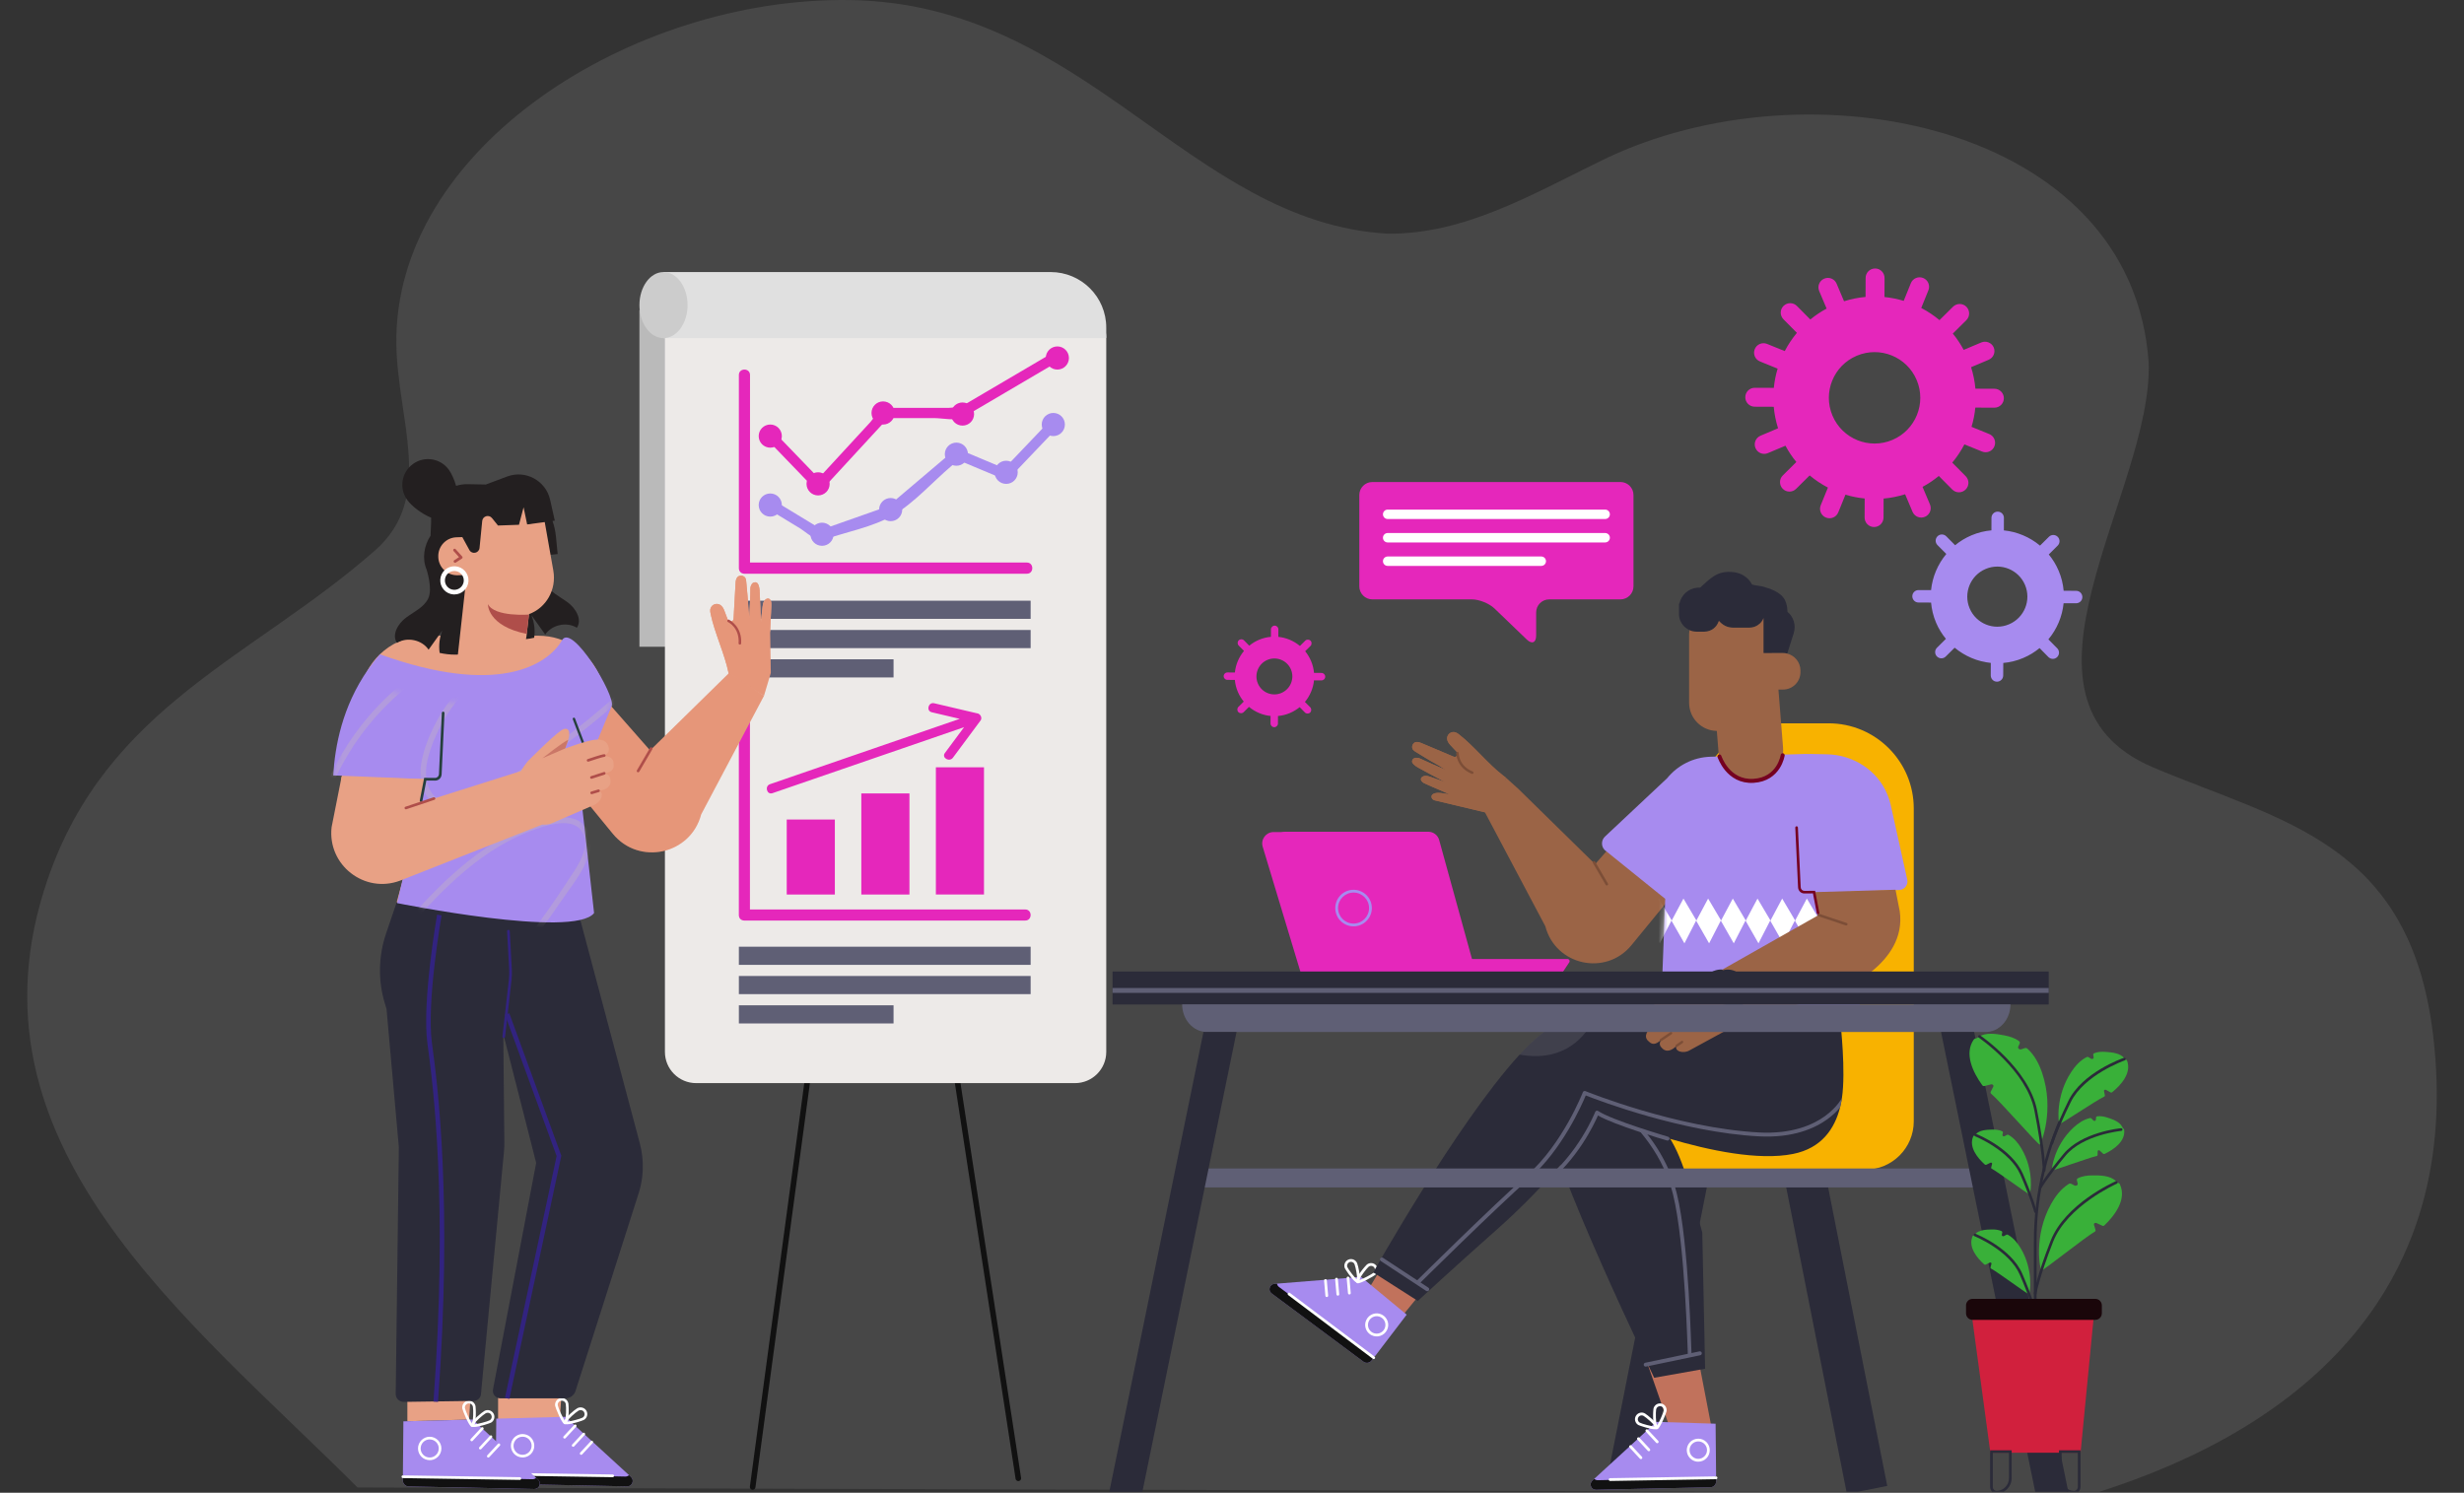 <svg width="543" height="329" viewBox="0 0 543 329" fill="none" xmlns="http://www.w3.org/2000/svg">
<rect x="0" y="0" width="543" height="329" fill="#333333" stroke="none"/>
<g clip-path="url(#clip0_1915_4768)">
<path opacity="0.2" d="M78.788 327.839C41.488 290.535 -9.494 252.012 10.495 193.818C23.648 155.541 55.88 144.88 82.686 121.276C95.909 109.631 87.593 92.676 87.343 75.848C86.784 32.751 139.135 -0.688 187.269 0.011C239.401 0.768 261.969 48.91 305.705 51.497C322.876 51.743 338.257 42.478 353.449 35.131C398.465 13.337 469.906 27.234 473.514 79.93C474.444 108.392 439.183 154.174 474.514 169.143C502.668 181.072 531.113 185.469 536.19 228.133C542.837 283.976 507.716 314.621 461.971 329L78.788 327.839Z" fill="#999999"/>
<path d="M165.555 68.343H140.914V142.544H165.555V68.343Z" fill="#BABABA"/>
<path d="M165.869 328.351C165.843 328.351 165.817 328.351 165.783 328.343C165.445 328.299 165.212 327.988 165.255 327.651L193.339 119.26L225.02 325.731C225.072 326.068 224.838 326.379 224.51 326.431C224.173 326.483 223.861 326.249 223.809 325.921L193.416 127.875L166.475 327.824C166.431 328.126 166.172 328.351 165.869 328.351Z" fill="#111111"/>
<path d="M236.905 238.721H153.416C149.61 238.721 146.531 235.642 146.531 231.836V74.432C146.531 70.627 149.61 67.548 153.416 67.548H236.905C240.711 67.548 243.79 70.627 243.79 74.432V231.836C243.79 235.633 240.711 238.721 236.905 238.721Z" fill="#EDEAE8"/>
<path d="M226.295 123.983C212.5 123.983 180.144 123.983 165.284 123.983C165.284 110.205 165.284 96.418 165.284 82.64C165.284 81.057 162.828 81.057 162.828 82.64C162.828 96.842 162.828 111.052 162.828 125.254C162.828 125.315 162.837 125.375 162.845 125.436V125.444C162.88 125.687 162.975 125.885 163.114 126.041C163.131 126.067 163.157 126.084 163.174 126.102C163.191 126.119 163.217 126.145 163.235 126.162C163.39 126.301 163.589 126.396 163.831 126.43H163.84C163.901 126.439 163.961 126.448 164.022 126.448C178.223 126.448 212.102 126.448 226.304 126.448C227.886 126.448 227.886 123.983 226.295 123.983Z" fill="#E527BB"/>
<path d="M169.542 112.341C171.834 113.733 174.135 115.135 176.427 116.527C177.396 117.115 180.008 119.485 181.322 119.027C186.235 117.297 192.359 116.181 196.847 113.552C201.44 110.862 205.557 106.191 209.614 102.749C210.288 102.178 210.963 101.607 211.629 101.037C212.122 100.621 210.21 100.993 210.98 101.322C211.646 101.599 212.312 101.884 212.987 102.161C215.772 103.329 218.557 104.496 221.342 105.664C221.696 105.811 222.189 105.638 222.44 105.37C225.856 101.789 229.273 98.2 232.689 94.619C233.692 93.564 232.101 91.964 231.089 93.019C227.811 96.461 224.533 99.904 221.246 103.346C220.459 104.168 222.501 103.718 221.29 103.208C219.992 102.663 218.704 102.118 217.406 101.582C215.365 100.725 213.324 99.869 211.283 99.013C210.902 98.857 210.47 99.065 210.184 99.307C206.967 102.04 203.741 104.764 200.523 107.497C198.958 108.829 197.384 110.161 195.818 111.485C195.118 112.081 196.458 111.312 195.446 111.666C194.538 111.986 193.639 112.298 192.731 112.618C190.032 113.569 187.325 114.521 184.626 115.472C183.606 115.835 182.585 116.19 181.565 116.544C180.293 116.994 181.271 116.821 181.271 116.821C177.742 114.676 174.204 112.531 170.675 110.386C169.439 109.625 168.306 111.588 169.542 112.341Z" fill="#A78BEF"/>
<path d="M183.705 117.747C183.705 119.156 182.563 120.298 181.153 120.298C179.743 120.298 178.602 119.156 178.602 117.747C178.602 116.337 179.743 115.195 181.153 115.195C182.563 115.204 183.705 116.345 183.705 117.747Z" fill="#A78BEF"/>
<path d="M198.83 112.315C198.83 113.725 197.688 114.866 196.278 114.866C194.868 114.866 193.727 113.725 193.727 112.315C193.727 110.905 194.868 109.763 196.278 109.763C197.688 109.772 198.83 110.914 198.83 112.315Z" fill="#A78BEF"/>
<path d="M213.314 100.103C213.314 101.513 212.172 102.654 210.762 102.654C209.353 102.654 208.211 101.513 208.211 100.103C208.211 98.693 209.353 97.551 210.762 97.551C212.172 97.551 213.314 98.693 213.314 100.103Z" fill="#A78BEF"/>
<path d="M224.283 104.098C224.283 105.508 223.141 106.65 221.731 106.65C220.321 106.65 219.18 105.508 219.18 104.098C219.18 102.689 220.321 101.547 221.731 101.547C223.141 101.547 224.283 102.689 224.283 104.098Z" fill="#A78BEF"/>
<path d="M172.298 111.312C172.298 112.722 171.157 113.863 169.747 113.863C168.337 113.863 167.195 112.722 167.195 111.312C167.195 109.902 168.337 108.76 169.747 108.76C171.157 108.76 172.298 109.902 172.298 111.312Z" fill="#A78BEF"/>
<path d="M234.673 93.564C234.673 94.974 233.532 96.115 232.122 96.115C230.712 96.115 229.57 94.974 229.57 93.564C229.57 92.154 230.712 91.013 232.122 91.013C233.532 91.013 234.673 92.154 234.673 93.564Z" fill="#A78BEF"/>
<path d="M231.853 77.831C226.888 80.755 221.915 83.678 216.942 86.601C215.005 87.743 213.067 88.876 211.13 90.018C211.951 89.533 209.772 89.888 209.089 89.888C207.203 89.888 205.318 89.888 203.432 89.888C200.708 89.888 197.983 89.888 195.259 89.888C193.944 89.888 192.491 92.284 191.747 93.097C187.968 97.197 184.197 101.287 180.417 105.387C177.182 102.031 173.948 98.675 170.704 95.32C169.692 94.264 168.092 95.873 169.104 96.92C172.616 100.561 176.118 104.194 179.63 107.835C180.045 108.267 180.815 108.285 181.23 107.835C185.105 103.631 188.98 99.428 192.854 95.225C193.659 94.36 194.454 93.486 195.259 92.621C195.458 92.405 195.579 92.258 195.648 92.145C195.674 92.145 195.691 92.154 195.726 92.154C199.16 92.154 202.602 92.154 206.036 92.154C207.566 92.154 210.827 92.829 212.228 91.998C213.949 90.987 215.662 89.975 217.383 88.971C222.581 85.909 227.788 82.856 232.986 79.795C234.249 79.042 233.116 77.096 231.853 77.831Z" fill="#E527BB"/>
<path d="M172.298 96.115C172.298 97.525 171.157 98.667 169.747 98.667C168.337 98.667 167.195 97.525 167.195 96.115C167.195 94.705 168.337 93.564 169.747 93.564C171.157 93.564 172.298 94.705 172.298 96.115Z" fill="#E527BB"/>
<path d="M182.837 106.641C182.837 108.051 181.696 109.193 180.286 109.193C178.876 109.193 177.734 108.051 177.734 106.641C177.734 105.232 178.876 104.09 180.286 104.09C181.696 104.098 182.837 105.24 182.837 106.641Z" fill="#E527BB"/>
<path d="M197.158 91.021C197.158 92.431 196.016 93.572 194.606 93.572C193.196 93.572 192.055 92.431 192.055 91.021C192.055 89.611 193.196 88.469 194.606 88.469C196.016 88.469 197.158 89.611 197.158 91.021Z" fill="#E527BB"/>
<path d="M214.665 91.255C214.665 92.664 213.524 93.806 212.114 93.806C210.704 93.806 209.562 92.664 209.562 91.255C209.562 89.845 210.704 88.703 212.114 88.703C213.524 88.712 214.665 89.853 214.665 91.255Z" fill="#E527BB"/>
<path d="M235.564 78.904C235.564 80.314 234.422 81.455 233.012 81.455C231.603 81.455 230.461 80.314 230.461 78.904C230.461 77.494 231.603 76.352 233.012 76.352C234.422 76.352 235.564 77.494 235.564 78.904Z" fill="#E527BB"/>
<path d="M183.979 180.625H173.375V197.154H183.979V180.625Z" fill="#E527BB"/>
<path d="M225.941 200.449C212.224 200.449 180.049 200.449 165.268 200.449C165.268 186.749 165.268 173.04 165.268 159.34C165.268 157.766 162.82 157.766 162.82 159.34C162.82 173.464 162.82 187.588 162.82 201.712C162.82 201.772 162.829 201.833 162.838 201.893V201.902C162.872 202.144 162.967 202.343 163.097 202.49C163.114 202.516 163.14 202.533 163.158 202.551C163.175 202.568 163.201 202.594 163.218 202.611C163.374 202.75 163.564 202.836 163.806 202.871H163.815C163.875 202.879 163.927 202.888 163.997 202.888C178.12 202.888 211.809 202.888 225.932 202.888C227.515 202.897 227.515 200.449 225.941 200.449Z" fill="#E527BB"/>
<path d="M200.416 174.874H189.812V197.154H200.416V174.874Z" fill="#E527BB"/>
<path d="M216.846 169.113H206.242V197.145H216.846V169.113Z" fill="#E527BB"/>
<path d="M215.679 157.333C215.558 157.256 215.411 157.212 215.255 157.204C212.124 156.469 208.993 155.733 205.871 154.998C204.582 154.695 204.037 156.676 205.326 156.979C207.384 157.463 209.434 157.947 211.493 158.432C197.559 163.232 183.625 168.032 169.692 172.833C168.446 173.265 168.983 175.246 170.237 174.813C184.309 169.97 198.381 165.118 212.453 160.274C211.043 162.168 209.642 164.062 208.232 165.957C207.445 167.02 209.227 168.041 210.005 166.994C212.038 164.253 214.07 161.511 216.103 158.778C216.449 158.293 216.163 157.584 215.679 157.333Z" fill="#E527BB"/>
<path d="M162.828 134.396H227.125" stroke="#5F5F75" stroke-width="4" stroke-miterlimit="10"/>
<path d="M162.828 140.848H227.125" stroke="#5F5F75" stroke-width="4" stroke-miterlimit="10"/>
<path d="M162.828 147.309H196.914" stroke="#5F5F75" stroke-width="4" stroke-miterlimit="10"/>
<path d="M162.828 210.655H227.125" stroke="#5F5F75" stroke-width="4" stroke-miterlimit="10"/>
<path d="M162.828 217.107H227.125" stroke="#5F5F75" stroke-width="4" stroke-miterlimit="10"/>
<path d="M162.828 223.568H196.914" stroke="#5F5F75" stroke-width="4" stroke-miterlimit="10"/>
<path d="M243.624 74.527H146.219V59.962H231.542C238.305 59.962 243.789 65.446 243.789 72.21V74.363C243.789 74.458 243.72 74.527 243.624 74.527Z" fill="#E0E0E0"/>
<path d="M146.216 74.527C149.144 74.527 151.518 71.267 151.518 67.245C151.518 63.223 149.144 59.962 146.216 59.962C143.288 59.962 140.914 63.223 140.914 67.245C140.914 71.267 143.288 74.527 146.216 74.527Z" fill="#CCCCCC"/>
<path d="M109.766 305.319V313.241L123.353 312.878L123.846 305.699L109.766 305.319Z" fill="#E8A185"/>
<path d="M124.656 312.264L126.758 314.253L139.048 325.514C139.861 326.258 139.316 327.616 138.218 327.59L110.532 327.019C109.789 327.002 109.209 326.388 109.244 325.644L109.365 312.67L124.656 312.264Z" fill="#A78BEF"/>
<path d="M139.048 325.514L138.624 325.125C138.416 325.315 138.14 325.436 137.811 325.436L110.125 324.865C109.788 324.857 109.477 324.718 109.252 324.502L109.243 325.653C109.217 326.388 109.797 327.01 110.532 327.028L138.217 327.599C139.316 327.616 139.861 326.258 139.048 325.514Z" fill="#111111"/>
<path d="M135.029 325.575C135.021 325.575 135.021 325.575 135.029 325.575L109.255 325.177C109.091 325.177 108.961 325.039 108.961 324.874C108.961 324.71 109.073 324.58 109.264 324.58L135.029 324.978C135.194 324.978 135.323 325.117 135.323 325.281C135.315 325.445 135.185 325.575 135.029 325.575Z" fill="white"/>
<path d="M115.168 321.224C115.003 321.224 114.83 321.207 114.666 321.173C113.991 321.043 113.403 320.654 113.023 320.083C112.642 319.512 112.504 318.82 112.633 318.145C112.763 317.471 113.152 316.883 113.723 316.502C114.294 316.122 114.986 315.974 115.661 316.113C116.335 316.243 116.923 316.632 117.304 317.203C117.684 317.773 117.823 318.465 117.693 319.14C117.563 319.815 117.174 320.403 116.603 320.783C116.171 321.077 115.669 321.224 115.168 321.224ZM115.159 316.658C114.77 316.658 114.389 316.77 114.052 316.995C113.611 317.289 113.308 317.739 113.204 318.266C112.988 319.339 113.697 320.394 114.77 320.602C115.289 320.706 115.825 320.602 116.266 320.299C116.707 320.005 117.01 319.555 117.114 319.028C117.217 318.509 117.114 317.972 116.811 317.531C116.517 317.09 116.067 316.787 115.539 316.684C115.418 316.666 115.289 316.658 115.159 316.658Z" fill="white"/>
<path d="M124.42 317.064C124.351 317.064 124.273 317.038 124.221 316.986C124.1 316.874 124.092 316.692 124.204 316.571L126.539 314.054C126.652 313.933 126.834 313.925 126.955 314.037C127.076 314.149 127.084 314.331 126.972 314.452L124.637 316.969C124.576 317.03 124.498 317.064 124.42 317.064Z" fill="white"/>
<path d="M126.311 318.872C126.242 318.872 126.164 318.846 126.112 318.794C125.991 318.681 125.982 318.5 126.095 318.379L128.43 315.862C128.542 315.741 128.724 315.732 128.845 315.845C128.966 315.957 128.975 316.139 128.863 316.26L126.527 318.777C126.467 318.837 126.389 318.872 126.311 318.872Z" fill="white"/>
<path d="M128.077 320.645C128.007 320.645 127.93 320.619 127.878 320.567C127.757 320.455 127.748 320.273 127.86 320.152L130.196 317.635C130.308 317.514 130.49 317.505 130.611 317.618C130.732 317.73 130.741 317.912 130.628 318.033L128.293 320.55C128.232 320.619 128.155 320.645 128.077 320.645Z" fill="white"/>
<path d="M124.515 313.907C124.455 313.907 124.394 313.89 124.342 313.864C123.754 313.57 122.431 310.352 122.344 309.859C122.197 309.055 122.742 308.285 123.538 308.138C123.927 308.069 124.316 308.156 124.645 308.38C124.965 308.605 125.19 308.943 125.259 309.332C125.302 309.574 125.562 313.423 124.671 313.864C124.619 313.899 124.567 313.907 124.515 313.907ZM122.924 309.756C123.019 310.301 124.048 312.575 124.498 313.207C124.766 312.558 124.809 310.188 124.68 309.444C124.636 309.211 124.507 309.003 124.308 308.873C124.109 308.735 123.875 308.683 123.642 308.726C123.157 308.813 122.837 309.271 122.924 309.756Z" fill="white"/>
<path d="M124.899 313.916C124.631 313.916 124.432 313.864 124.362 313.752C124.311 313.665 124.259 313.509 124.311 313.293C124.535 312.402 126.689 310.681 127.199 310.387C127.909 309.981 128.817 310.223 129.223 310.923C129.422 311.269 129.474 311.667 129.37 312.048C129.266 312.428 129.024 312.748 128.678 312.947C128.453 313.086 126.023 313.916 124.899 313.916ZM127.935 310.785C127.779 310.785 127.632 310.82 127.493 310.906C126.853 311.278 125.15 312.783 124.907 313.354C125.599 313.319 127.891 312.731 128.384 312.446C128.592 312.324 128.739 312.134 128.799 311.901C128.86 311.667 128.825 311.434 128.713 311.226C128.54 310.941 128.246 310.785 127.935 310.785Z" fill="white"/>
<path d="M89.773 305.319V313.241L103.361 312.878L103.863 305.699L89.773 305.319Z" fill="#E8A185"/>
<path d="M104.188 312.861L106.289 314.85L118.58 326.111C119.393 326.855 118.848 328.213 117.749 328.187L90.064 327.616C89.32 327.599 88.74 326.985 88.775 326.241L88.896 313.267L104.188 312.861Z" fill="#A78BEF"/>
<path d="M118.579 326.103L118.155 325.713C117.948 325.904 117.671 326.025 117.342 326.025L89.656 325.454C89.319 325.445 89.008 325.307 88.783 325.091L88.774 326.241C88.748 326.976 89.328 327.599 90.063 327.616L117.749 328.187C118.847 328.204 119.392 326.855 118.579 326.103Z" fill="#111111"/>
<path d="M114.56 326.172L88.786 325.774C88.622 325.774 88.492 325.636 88.492 325.471C88.492 325.307 88.605 325.168 88.795 325.177L114.56 325.575C114.725 325.575 114.855 325.713 114.855 325.878C114.846 326.042 114.716 326.172 114.56 326.172Z" fill="white"/>
<path d="M94.699 321.821C94.534 321.821 94.362 321.804 94.197 321.769C93.522 321.639 92.934 321.25 92.554 320.679C92.173 320.109 92.035 319.417 92.165 318.742C92.441 317.35 93.799 316.433 95.192 316.709C96.584 316.986 97.501 318.344 97.224 319.737C97.095 320.411 96.705 320.999 96.135 321.38C95.702 321.674 95.201 321.821 94.699 321.821ZM94.69 317.246C93.756 317.246 92.926 317.903 92.736 318.854C92.632 319.373 92.736 319.91 93.038 320.351C93.332 320.792 93.782 321.095 94.31 321.198C94.829 321.302 95.365 321.198 95.806 320.896C96.247 320.602 96.55 320.152 96.653 319.624C96.87 318.552 96.16 317.497 95.088 317.289C94.95 317.263 94.82 317.246 94.69 317.246Z" fill="white"/>
<path d="M103.952 317.652C103.882 317.652 103.805 317.626 103.753 317.574C103.632 317.462 103.623 317.28 103.735 317.159L106.071 314.642C106.183 314.521 106.365 314.513 106.486 314.625C106.607 314.738 106.616 314.919 106.503 315.04L104.168 317.557C104.107 317.626 104.03 317.652 103.952 317.652Z" fill="white"/>
<path d="M105.85 319.46C105.781 319.46 105.703 319.434 105.651 319.382C105.53 319.27 105.521 319.088 105.634 318.967L107.969 316.45C108.082 316.329 108.263 316.32 108.384 316.433C108.505 316.545 108.514 316.727 108.402 316.848L106.066 319.365C106.006 319.434 105.928 319.46 105.85 319.46Z" fill="white"/>
<path d="M107.608 321.242C107.539 321.242 107.461 321.216 107.409 321.164C107.288 321.052 107.279 320.87 107.392 320.749L109.727 318.232C109.839 318.111 110.021 318.102 110.142 318.215C110.263 318.327 110.272 318.509 110.159 318.63L107.824 321.147C107.772 321.207 107.694 321.242 107.608 321.242Z" fill="white"/>
<path d="M104.054 314.504C103.993 314.504 103.932 314.487 103.881 314.461C103.292 314.167 101.969 310.949 101.883 310.456C101.813 310.067 101.9 309.678 102.125 309.349C102.35 309.029 102.687 308.804 103.076 308.735C103.881 308.588 104.65 309.133 104.797 309.929C104.841 310.171 105.1 314.02 104.209 314.461C104.157 314.495 104.105 314.504 104.054 314.504ZM103.336 309.306C103.284 309.306 103.232 309.315 103.18 309.323C102.946 309.367 102.739 309.496 102.609 309.695C102.471 309.894 102.419 310.128 102.462 310.361C102.557 310.906 103.586 313.181 104.036 313.812C104.304 313.163 104.348 310.785 104.218 310.05C104.14 309.609 103.759 309.306 103.336 309.306Z" fill="white"/>
<path d="M104.43 314.513C104.162 314.513 103.963 314.461 103.894 314.348C103.842 314.262 103.79 314.106 103.842 313.89C104.067 312.999 106.22 311.278 106.731 310.984C107.068 310.785 107.474 310.733 107.855 310.837C108.236 310.941 108.556 311.183 108.754 311.529C108.953 311.866 109.005 312.273 108.902 312.653C108.798 313.034 108.556 313.354 108.21 313.553C107.993 313.674 105.554 314.513 104.43 314.513ZM107.466 311.373C107.31 311.373 107.154 311.416 107.025 311.494C106.385 311.866 104.681 313.371 104.439 313.942C105.131 313.907 107.423 313.319 107.916 313.034C108.123 312.913 108.27 312.722 108.331 312.489C108.391 312.255 108.357 312.022 108.244 311.814C108.123 311.607 107.933 311.46 107.699 311.399C107.621 311.39 107.544 311.373 107.466 311.373Z" fill="white"/>
<path d="M141.001 251.997L127.422 201.011H108.93L108.628 197.491H87.887L85.076 205.759C83.381 210.759 83.286 216.156 84.826 221.207L85.18 222.374L87.896 252.845L87.204 307.204C87.195 308.19 87.991 308.995 88.977 308.977L104.39 308.761C105.22 308.752 105.912 308.112 105.99 307.282L111.067 253.762C111.127 253.148 111.153 252.525 111.145 251.911L110.911 227.875L118.159 256.305L108.645 306.227C108.446 307.247 109.233 308.199 110.28 308.199H124.585C125.614 308.199 126.523 307.533 126.834 306.556L140.56 263.57C141.866 259.851 142.013 255.82 141.001 251.997Z" fill="#2B2B39"/>
<path d="M111.015 228.766C111.006 228.766 110.989 228.766 110.98 228.766C110.816 228.749 110.703 228.602 110.721 228.437L112.148 215.836C112.225 215.144 112.243 214.443 112.208 213.751L111.75 205.249C111.741 205.085 111.862 204.947 112.027 204.938C112.182 204.929 112.329 205.05 112.338 205.215L112.796 213.717C112.831 214.443 112.814 215.178 112.736 215.896L111.309 228.498C111.283 228.654 111.162 228.766 111.015 228.766Z" fill="#322380"/>
<path d="M96.821 201.669C96.821 201.669 93.439 220.896 94.693 229.96C95.938 239.024 99.277 264.928 96.025 308.943" stroke="#322380" stroke-miterlimit="10"/>
<path d="M111.766 223.49L123.182 254.756L111.766 308.208" stroke="#322380" stroke-miterlimit="10"/>
<path d="M134.655 155.612L132.406 149.619C130.261 143.902 124.786 140.113 118.68 140.113H93.883C86.99 140.113 81.022 144.922 79.552 151.66L75.141 171.899L91.626 183.592L87.414 198.858C87.414 198.858 127.943 204.929 130.754 201.245L127.563 174.052L134.655 155.612Z" fill="#E8A185"/>
<path d="M160.738 149.091H160.712C160.66 148.823 160.608 148.563 160.548 148.295C159.7 144.109 157.477 139.508 156.612 135.321C156.552 135.01 156.482 134.69 156.517 134.379C156.578 133.912 156.872 133.488 157.287 133.272C157.702 133.055 158.221 133.055 158.636 133.28C159.12 133.54 159.415 134.05 159.613 134.56C159.873 135.235 160.115 135.91 160.383 136.584C160.643 137.242 161.62 137.086 161.663 136.377C161.81 133.791 161.957 131.213 162.096 128.627C162.122 128.117 162.174 127.563 162.52 127.191C162.995 126.681 163.973 126.828 164.284 127.442C164.414 127.693 164.44 127.987 164.457 128.264C164.604 130.028 164.82 131.784 164.889 133.548C164.941 134.924 165.183 135.789 165.132 136.783C165.149 136.455 165.132 135.97 165.14 135.642C165.235 133.661 165.356 131.68 165.365 129.691C165.365 129.38 165.486 129.034 165.65 128.774C165.754 128.601 165.919 128.463 166.109 128.394C166.299 128.324 166.515 128.316 166.706 128.402C166.922 128.497 167.078 128.714 167.155 128.938C167.294 129.328 167.38 129.734 167.398 130.141C167.449 131.308 167.493 132.485 167.553 133.652C167.614 134.846 167.571 136.074 167.709 137.259C167.674 136.93 167.735 136.567 167.769 136.247C167.83 135.564 167.917 134.872 168.003 134.188C168.089 133.505 168.107 132.675 168.652 132.173C168.885 131.957 169.231 131.836 169.508 131.983C169.638 132.052 169.733 132.165 169.802 132.294C170.027 132.709 169.984 133.22 169.966 133.678C169.949 134.128 169.932 134.569 169.906 135.019C169.871 135.927 169.828 136.826 169.776 137.735C169.75 138.254 169.733 138.772 169.707 139.283" fill="#E8A185"/>
<path d="M169.863 148.295L168.366 153.329L160.738 149.082H160.712C160.66 148.814 160.608 148.555 160.548 148.287C159.7 144.1 157.477 139.499 156.612 135.313C156.552 135.002 156.482 134.682 156.517 134.37C156.578 133.903 156.872 133.479 157.287 133.263C157.702 133.047 158.221 133.047 158.636 133.272C159.12 133.531 159.415 134.042 159.613 134.552C159.873 135.226 160.115 135.901 160.383 136.576C160.643 137.233 161.62 137.077 161.663 136.368C161.81 133.782 161.957 131.205 162.096 128.619C162.122 128.108 162.174 127.555 162.52 127.183C162.995 126.673 163.973 126.82 164.284 127.434C164.414 127.684 164.44 127.979 164.457 128.255C164.604 130.02 164.82 131.775 164.889 133.54C164.941 134.915 165.183 135.78 165.132 136.775C165.149 136.446 165.132 135.962 165.14 135.633C165.235 133.652 165.356 131.672 165.365 129.682C165.365 129.371 165.486 129.025 165.65 128.766C165.754 128.593 165.919 128.454 166.109 128.385C166.299 128.316 166.515 128.307 166.706 128.394C166.922 128.489 167.078 128.705 167.155 128.93C167.294 129.319 167.38 129.726 167.398 130.132C167.449 131.3 167.493 132.476 167.553 133.644C167.614 134.837 167.571 136.065 167.709 137.25C167.674 136.922 167.735 136.558 167.769 136.238C167.83 135.555 167.917 134.863 168.003 134.18C168.089 133.497 168.107 132.666 168.652 132.165C168.885 131.948 169.231 131.827 169.508 131.974C169.638 132.044 169.733 132.156 169.802 132.286C170.027 132.701 169.984 133.211 169.966 133.67C169.949 134.119 169.932 134.56 169.906 135.01C169.871 135.918 169.828 136.818 169.776 137.726C169.75 138.245 169.733 138.764 169.707 139.274" fill="#E8A185"/>
<path opacity="0.2" d="M169.863 148.295L168.366 153.329L160.738 149.082H160.712C160.66 148.814 160.608 148.555 160.548 148.287C159.7 144.1 157.477 139.499 156.612 135.313C156.552 135.002 156.482 134.682 156.517 134.37C156.578 133.903 156.872 133.479 157.287 133.263C157.702 133.047 158.221 133.047 158.636 133.272C159.12 133.531 159.415 134.042 159.613 134.552C159.873 135.226 160.115 135.901 160.383 136.576C160.643 137.233 161.62 137.077 161.663 136.368C161.81 133.782 161.957 131.205 162.096 128.619C162.122 128.108 162.174 127.555 162.52 127.183C162.995 126.673 163.973 126.82 164.284 127.434C164.414 127.684 164.44 127.979 164.457 128.255C164.604 130.02 164.82 131.775 164.889 133.54C164.941 134.915 165.183 135.78 165.132 136.775C165.149 136.446 165.132 135.962 165.14 135.633C165.235 133.652 165.356 131.672 165.365 129.682C165.365 129.371 165.486 129.025 165.65 128.766C165.754 128.593 165.919 128.454 166.109 128.385C166.299 128.316 166.515 128.307 166.706 128.394C166.922 128.489 167.078 128.705 167.155 128.93C167.294 129.319 167.38 129.726 167.398 130.132C167.449 131.3 167.493 132.476 167.553 133.644C167.614 134.837 167.571 136.065 167.709 137.25C167.674 136.922 167.735 136.558 167.769 136.238C167.83 135.555 167.917 134.863 168.003 134.18C168.089 133.497 168.107 132.666 168.652 132.165C168.885 131.948 169.231 131.827 169.508 131.974C169.638 132.044 169.733 132.156 169.802 132.286C170.027 132.701 169.984 133.211 169.966 133.67C169.949 134.119 169.932 134.56 169.906 135.01C169.871 135.918 169.828 136.818 169.776 137.726C169.75 138.245 169.733 138.764 169.707 139.274" fill="#E06A4B"/>
<path d="M134.655 155.612L143.261 165.403L160.68 148.321L168.369 153.338L154.522 179.484C152.221 188.34 140.848 190.84 135.044 183.756L126.266 173.04L134.655 155.612Z" fill="#E8A185"/>
<path opacity="0.2" d="M134.655 155.612L143.261 165.403L160.68 148.321L168.369 153.338L154.522 179.484C152.221 188.34 140.848 190.84 135.044 183.756L126.266 173.04L134.655 155.612Z" fill="#E06A4B"/>
<path d="M163.143 142.059C163.109 142.068 163.074 142.076 163.031 142.076C162.953 142.068 162.884 142.033 162.832 141.981C162.78 141.921 162.754 141.851 162.763 141.774C163.005 138.383 160.54 137.146 160.436 137.103C160.367 137.068 160.315 137.008 160.289 136.939C160.263 136.87 160.272 136.792 160.298 136.723C160.332 136.653 160.393 136.601 160.462 136.575C160.531 136.55 160.609 136.558 160.678 136.584C160.704 136.601 163.593 138.063 163.325 141.817C163.316 141.895 163.282 141.972 163.221 142.016C163.204 142.033 163.178 142.05 163.143 142.059Z" fill="#AF4E4A"/>
<path d="M140.613 170.22C140.562 170.22 140.51 170.212 140.466 170.177C140.328 170.091 140.276 169.918 140.363 169.771L143.243 164.841C143.321 164.702 143.502 164.65 143.649 164.737C143.788 164.823 143.84 164.996 143.753 165.143L140.873 170.073C140.812 170.168 140.717 170.22 140.613 170.22Z" fill="#AF4E4A"/>
<path d="M134.811 155.612C135.693 153.355 126.076 137.302 123.879 141.073C120.601 146.712 109.478 153.502 83.721 144.204C82.839 145.225 81.974 146.323 81.135 147.525C75.392 155.751 73.801 164.581 73.438 170.904C80.244 171.18 87.06 171.457 93.867 171.734L87.51 199.039C87.51 199.039 126.499 206.927 130.919 201.236L127.728 172.763L134.811 155.612Z" fill="#A78BEF"/>
<path d="M89.493 136.117C91.258 134.811 93.463 133.843 94.388 131.862C95.392 129.726 93.999 125.496 93.999 125.496C92.979 123.109 93.454 120.246 94.882 118.067L95.011 115.048C94.994 114.728 94.994 114.417 95.02 114.114C92.875 113.206 90.747 111.571 89.744 110.187C87.902 107.662 88.455 104.116 90.989 102.274C93.515 100.431 97.061 100.985 98.903 103.519C99.526 104.375 100.106 105.673 100.512 107.082C101.308 106.832 102.164 106.693 103.046 106.711L107.068 106.788L111.764 105.024C115.83 103.51 120.292 105.932 121.235 110.162L122.264 114.754L121.763 114.823C122.135 115.896 122.394 117.046 122.515 118.257L122.896 122.115L120.552 122.348C120.292 123.204 119.35 126.655 120.223 128.515C121.149 130.504 123.354 131.464 125.119 132.77C126.883 134.076 128.353 136.541 127.125 138.357C124.894 136.974 121.624 137.683 120.154 139.854C119.142 138.435 118.13 137.017 117.118 135.598C117.75 137.164 117.957 138.894 117.715 140.563C115.449 141.073 113.07 141.073 110.813 140.563C110.536 140.502 110.242 140.425 110.009 140.269C109.265 140.667 108.512 141.047 107.76 141.428C107.336 140.087 106.722 138.816 105.952 137.64C105.701 137.51 105.451 137.389 105.2 137.259C105.191 138.859 105.174 140.459 105.165 142.059C105.165 142.535 105.139 143.063 104.819 143.417C104.56 143.703 104.162 143.815 103.79 143.901C101.524 144.412 99.145 144.412 96.888 143.901C96.646 142.232 96.853 140.502 97.485 138.937C96.473 140.355 95.461 141.774 94.449 143.192C92.987 141.013 89.718 140.312 87.478 141.696C86.258 139.888 87.737 137.415 89.493 136.117Z" fill="#231F20"/>
<path d="M100.568 118.421L101.882 118.378L103.439 121.224C104.001 122.253 105.558 121.941 105.679 120.765L106.267 114.823C106.371 113.742 107.738 113.336 108.421 114.183L109.744 115.826L114.371 115.662L115.383 111.805L116.17 115.584L120.045 115.065L121.939 125.764C122.683 129.976 120.339 133.99 116.586 135.347L116.023 140.234C115.582 144.048 112.01 146.799 108.084 146.349L107.919 146.332C103.993 145.882 100.438 148.33 100.879 144.515L102.842 126.716L100.862 126.785C98.587 126.863 96.667 125.072 96.589 122.798V122.703C96.502 120.419 98.293 118.499 100.568 118.421Z" fill="#E8A185"/>
<path d="M100.273 124.043C100.334 124.043 100.386 124.026 100.446 123.991L101.796 123.109C101.873 123.057 101.917 122.979 101.934 122.893C101.943 122.806 101.917 122.711 101.856 122.651L100.412 121.042C100.299 120.912 100.1 120.904 99.979 121.016C99.85 121.128 99.841 121.327 99.953 121.449L101.156 122.789L100.109 123.472C99.962 123.568 99.927 123.758 100.022 123.896C100.074 123.991 100.178 124.043 100.273 124.043Z" fill="#AF4E4A"/>
<path d="M116.563 135.451C116.563 135.451 109.021 136.031 107.524 133.159C107.524 133.159 107.36 137.96 116.07 139.715L116.563 135.451Z" fill="#AF4E4A"/>
<path d="M99.936 131.014C99.106 130.962 98.344 130.591 97.799 129.968C97.246 129.345 96.978 128.549 97.03 127.719C97.134 126.007 98.621 124.709 100.325 124.813C102.038 124.917 103.344 126.396 103.24 128.1C103.136 129.743 101.769 131.014 100.143 131.014C100.057 131.023 99.996 131.014 99.936 131.014ZM98.05 127.788C98.016 128.342 98.197 128.878 98.569 129.293C98.941 129.708 99.443 129.959 99.996 129.994C101.147 130.063 102.124 129.189 102.202 128.048C102.271 126.906 101.398 125.92 100.256 125.851C100.213 125.851 100.169 125.851 100.126 125.851C99.036 125.842 98.12 126.69 98.05 127.788Z" fill="white"/>
<g opacity="0.3">
<mask id="mask0_1915_4768" style="mask-type:luminance" maskUnits="userSpaceOnUse" x="73" y="148" width="62" height="56">
<path d="M134.653 155.612C134.653 155.612 133.105 146.686 131.747 148.321C127.57 153.337 105.688 159.565 79.939 150.267L73.297 170.903L93.726 171.734L87.369 199.039C87.369 199.039 126.359 206.927 130.778 201.236L127.587 172.763L134.653 155.612Z" fill="white"/>
</mask>
<g mask="url(#mask0_1915_4768)">
<path d="M90.378 150.829C83.364 156.33 77.69 163.457 73.893 171.552C71.532 176.577 68.695 184.197 68.799 190.926C68.41 190.502 68.02 190.079 67.648 189.655C67.856 183.912 69.871 177.814 71.765 173.282C75.415 164.564 81.158 156.849 88.397 150.838H90.378V150.829Z" fill="#CCC0B2"/>
<path d="M123.899 198.261C121.667 201.565 119.323 204.782 116.884 207.939H116.876C116.313 207.999 115.751 208.06 115.18 208.103C118.64 203.684 121.909 199.108 124.962 194.386C126.718 191.67 129.832 187.709 128.682 184.215C127.229 179.812 121.174 181.663 118.078 182.736C106.462 186.766 97.614 195.778 89.674 204.955C89.259 204.808 88.844 204.652 88.438 204.488C92.018 200.345 95.729 196.297 99.82 192.639C104.421 188.513 109.524 184.889 115.232 182.485C119.064 180.876 126.061 178.1 129.166 182.459C132.643 187.32 126.459 194.481 123.899 198.261Z" fill="#CCC0B2"/>
<path d="M140.37 150.829C138 153.052 135.57 155.206 133.088 157.307C127.068 162.376 120.754 167.089 114.172 171.397C110.981 173.481 107.72 175.782 104.217 177.304C101.493 178.48 98.241 179.042 95.698 177.14C90.318 173.126 93.216 165.022 95.603 160.161C97.306 156.702 99.555 153.562 102.228 150.829H104.009C100.567 154.107 97.791 158.06 95.914 162.479C94.591 165.584 93.25 169.364 94.21 172.746C95.585 177.581 100.316 177.762 104.226 175.937C110.185 173.161 115.772 168.975 121.074 165.135C127.172 160.715 132.992 155.941 138.528 150.838H140.37V150.829Z" fill="#CCC0B2"/>
</g>
</g>
<path d="M126.574 175.713C126.678 175.713 126.773 175.652 126.816 175.557L128.408 171.933C129.61 169.2 129.688 166.155 128.624 163.362L126.721 158.345C126.669 158.207 126.514 158.138 126.384 158.19C126.245 158.241 126.176 158.397 126.228 158.527L128.131 163.543C129.143 166.207 129.065 169.105 127.923 171.708L126.332 175.332C126.271 175.462 126.332 175.626 126.47 175.678C126.505 175.704 126.54 175.713 126.574 175.713Z" fill="#253F3D"/>
<path d="M135.235 168.456C135.261 166.847 133.972 166.571 132.675 166.631C133.557 166.415 134.301 165.948 134.162 164.858C133.505 161.788 129.821 163.301 127.511 163.941C126.439 164.322 125.462 164.651 124.545 164.962C124.969 163.933 125.401 162.886 125.436 161.77C125.444 161.416 125.401 161.009 125.116 160.784C124.899 160.611 124.597 160.585 124.329 160.663C124.06 160.733 123.827 160.888 123.602 161.044C121.492 162.506 116.233 167.859 116.233 167.859C115.705 168.508 115.221 169.217 114.797 169.944L92.708 176.932L93.711 171.734L75.28 171.189L73.074 182.321C72.132 190.658 80.339 197.05 88.193 194.083L119.485 181.741C120.298 181.784 121.051 181.715 121.621 181.447L130.815 177.46C132.545 176.811 133.289 174.562 131.905 174.294C133.332 174.147 134.846 173.481 134.491 171.76C134.405 170.783 133.695 170.515 132.874 170.497C134.18 170.324 135.417 169.909 135.235 168.456ZM130.763 170.688C130.928 170.662 131.127 170.636 131.343 170.618C131.135 170.644 130.936 170.67 130.763 170.688Z" fill="#E8A185"/>
<path d="M92.799 176.776C92.782 176.776 92.765 176.776 92.748 176.768C92.592 176.733 92.48 176.586 92.514 176.422L93.474 171.431L95.87 171.449H95.879C96.337 171.449 96.709 171.094 96.735 170.636L97.366 157.126C97.375 156.961 97.513 156.832 97.678 156.849C97.842 156.858 97.963 156.996 97.954 157.16L97.323 170.67C97.288 171.449 96.648 172.063 95.87 172.045L93.959 172.028L93.085 176.534C93.059 176.673 92.938 176.776 92.799 176.776Z" fill="#253F3D"/>
<path opacity="0.5" d="M124.547 164.962L119.539 167.115C119.539 167.115 124.296 163.362 125.239 163.05L124.547 164.962Z" fill="#AF4E4A"/>
<path d="M129.605 167.877C129.484 167.877 129.372 167.799 129.329 167.678C129.277 167.522 129.354 167.358 129.51 167.306C129.822 167.202 132.589 166.251 133.143 166.225C133.298 166.199 133.445 166.337 133.454 166.501C133.463 166.666 133.342 166.804 133.177 166.813C132.823 166.83 130.859 167.47 129.7 167.859C129.666 167.868 129.64 167.877 129.605 167.877Z" fill="#AF4E4A"/>
<path d="M89.44 178.376C89.319 178.376 89.207 178.299 89.164 178.178C89.112 178.022 89.198 177.858 89.345 177.806L95.555 175.721C95.711 175.669 95.875 175.756 95.927 175.903C95.979 176.059 95.893 176.223 95.746 176.275L89.535 178.359C89.501 178.376 89.466 178.376 89.44 178.376Z" fill="#AF4E4A"/>
<path d="M130.339 171.648C130.218 171.648 130.097 171.57 130.062 171.44C130.01 171.284 130.097 171.12 130.252 171.068L133.063 170.16C133.219 170.108 133.383 170.194 133.435 170.35C133.487 170.506 133.4 170.67 133.245 170.722L130.434 171.63C130.399 171.639 130.365 171.648 130.339 171.648Z" fill="#AF4E4A"/>
<path d="M130.382 175.038C130.253 175.038 130.14 174.951 130.097 174.83C130.054 174.674 130.14 174.51 130.296 174.467L131.818 174.008C131.974 173.965 132.138 174.052 132.181 174.207C132.225 174.363 132.138 174.527 131.983 174.571L130.46 175.029C130.443 175.038 130.417 175.038 130.382 175.038Z" fill="#AF4E4A"/>
<path d="M396.648 253.589L411.456 328.377" stroke="#2B2B39" stroke-width="9.061" stroke-miterlimit="10"/>
<path d="M373.13 253.589L358.539 327.261" stroke="#2B2B39" stroke-width="9.061" stroke-miterlimit="10"/>
<path d="M402.966 159.418H392.941C382.571 159.418 374.164 167.825 374.164 178.195V247.128H355.422V257.783H411.087C416.977 257.783 421.743 253.009 421.743 247.128V178.195C421.743 167.825 413.336 159.418 402.966 159.418Z" fill="#F8B200"/>
<path d="M374.435 300.38L377.436 315.966L368.64 316.545L362.992 300.38H374.435Z" fill="#C1725C"/>
<path d="M364.97 313.38L362.911 315.317L350.907 326.319C350.111 327.045 350.638 328.368 351.72 328.351L376.932 327.798C377.658 327.78 378.22 327.175 378.194 326.457L378.073 313.786L364.97 313.38Z" fill="#A78BEF"/>
<path d="M350.909 326.318L351.324 325.938C351.531 326.12 351.791 326.249 352.119 326.241L377.331 325.687C377.669 325.678 377.963 325.54 378.188 325.333L378.196 326.457C378.222 327.175 377.66 327.78 376.934 327.798L351.722 328.351C350.649 328.377 350.122 327.054 350.909 326.318Z" fill="#111111"/>
<path d="M354.835 326.405C354.67 326.405 354.532 326.267 354.523 326.102C354.523 325.929 354.653 325.791 354.826 325.791L378.161 325.402C378.343 325.402 378.473 325.532 378.473 325.705C378.473 325.878 378.343 326.016 378.17 326.016L354.835 326.405Z" fill="white"/>
<path d="M374.249 322.158C373.747 322.158 373.263 322.011 372.839 321.726C372.277 321.345 371.896 320.775 371.766 320.109C371.637 319.443 371.775 318.768 372.147 318.206C372.527 317.644 373.098 317.263 373.764 317.133C374.43 317.004 375.105 317.133 375.667 317.514C376.229 317.894 376.61 318.465 376.74 319.131C376.869 319.797 376.731 320.472 376.359 321.034C375.978 321.596 375.408 321.977 374.742 322.106C374.577 322.141 374.413 322.158 374.249 322.158ZM374.257 317.687C374.136 317.687 374.006 317.695 373.885 317.721C372.847 317.929 372.164 318.941 372.372 319.979C372.579 321.017 373.591 321.7 374.629 321.492C375.667 321.285 376.35 320.273 376.143 319.235C375.961 318.327 375.157 317.687 374.257 317.687Z" fill="white"/>
<path d="M365.208 318.085C365.121 318.085 365.043 318.05 364.983 317.99L362.699 315.533C362.587 315.412 362.587 315.213 362.717 315.101C362.838 314.988 363.037 314.988 363.149 315.118L365.433 317.574C365.545 317.696 365.545 317.894 365.415 318.007C365.355 318.059 365.277 318.085 365.208 318.085Z" fill="white"/>
<path d="M363.356 319.849C363.278 319.849 363.192 319.815 363.131 319.754L360.848 317.298C360.735 317.177 360.735 316.978 360.865 316.865C360.986 316.753 361.185 316.753 361.298 316.883L363.581 319.339C363.693 319.46 363.693 319.659 363.564 319.771C363.503 319.823 363.434 319.849 363.356 319.849Z" fill="white"/>
<path d="M361.614 321.587C361.527 321.587 361.45 321.553 361.389 321.492L359.106 319.036C358.993 318.915 358.993 318.716 359.123 318.604C359.244 318.491 359.443 318.491 359.555 318.621L361.839 321.077C361.951 321.198 361.951 321.397 361.822 321.51C361.761 321.561 361.692 321.587 361.614 321.587Z" fill="white"/>
<path d="M365.107 315.006C365.055 315.006 364.995 314.997 364.951 314.971C364.061 314.521 364.32 310.768 364.372 310.517C364.51 309.721 365.28 309.193 366.076 309.332C366.871 309.47 367.399 310.24 367.261 311.036C367.174 311.52 365.877 314.677 365.297 314.962C365.228 314.988 365.168 315.006 365.107 315.006ZM365.808 309.92C365.401 309.92 365.047 310.214 364.969 310.621C364.848 311.321 364.891 313.57 365.133 314.245C365.583 313.587 366.551 311.434 366.647 310.915C366.733 310.456 366.422 310.006 365.955 309.929C365.903 309.929 365.86 309.92 365.808 309.92Z" fill="white"/>
<path d="M364.733 315.014C363.618 315.014 361.256 314.193 361.04 314.071C360.703 313.873 360.461 313.561 360.357 313.181C360.253 312.8 360.305 312.411 360.504 312.065C360.91 311.364 361.81 311.122 362.511 311.529C363.004 311.814 365.114 313.501 365.339 314.374C365.391 314.59 365.339 314.746 365.287 314.833C365.209 314.962 365.01 315.014 364.733 315.014ZM361.775 311.952C361.481 311.952 361.196 312.108 361.04 312.376C360.928 312.575 360.893 312.8 360.954 313.025C361.014 313.241 361.153 313.431 361.352 313.544C361.827 313.821 364.059 314.391 364.733 314.426C364.5 313.907 362.822 312.428 362.199 312.065C362.061 311.987 361.914 311.952 361.775 311.952Z" fill="white"/>
<path d="M367.077 221.042C367.077 221.042 338.457 230.876 340.04 243.66C341.623 256.443 364.543 303.658 364.543 303.658L375.76 301.669L375.138 271.648C371.912 260.067 370.536 253.597 366.264 248.494L389.781 244.888C389.772 244.896 384.349 221.354 367.077 221.042Z" fill="#2B2B39"/>
<path d="M372.382 298.858C372.425 298.858 372.46 298.849 372.503 298.832C372.728 298.754 372.84 298.503 372.762 298.278C372.71 298.131 372.217 273.897 369.519 263.033C367.305 254.099 361.683 248.183 359.581 246.228C362.228 245.978 366.595 245.061 366.812 245.017C367.045 244.966 367.192 244.741 367.149 244.507C367.097 244.274 366.872 244.127 366.639 244.17C366.578 244.179 360.714 245.415 358.517 245.424C358.336 245.424 358.171 245.545 358.111 245.718C358.05 245.891 358.102 246.081 358.249 246.202C358.327 246.263 366.025 252.516 368.689 263.25C371.396 274.156 371.906 298.434 371.958 298.581C372.018 298.763 372.2 298.875 372.382 298.858Z" fill="#5F5F75"/>
<path d="M362.692 301.202C362.709 301.202 362.735 301.202 362.752 301.193L374.688 298.694C374.921 298.642 375.068 298.417 375.025 298.183C374.973 297.95 374.748 297.794 374.515 297.846L362.579 300.346C362.346 300.397 362.199 300.622 362.242 300.856C362.285 301.072 362.484 301.21 362.692 301.202Z" fill="#5F5F75"/>
<path d="M315.692 281.845L308.193 291.056L300.625 285.72L307.587 274.208L315.692 281.845Z" fill="#C1725C"/>
<path d="M299.895 281.387L297.084 281.655L280.85 282.961C279.778 283.048 279.38 284.423 280.245 285.063L300.484 300.112C301.063 300.545 301.885 300.415 302.308 299.827L309.997 289.751L299.895 281.387Z" fill="#A78BEF"/>
<path d="M280.847 282.961L281.409 282.918C281.461 283.186 281.59 283.445 281.85 283.644L302.08 298.694C302.348 298.893 302.668 298.97 302.971 298.936L302.288 299.827C301.864 300.415 301.042 300.545 300.463 300.112L280.224 285.063C279.376 284.423 279.774 283.047 280.847 282.961Z" fill="#111111"/>
<path d="M283.891 285.443C283.761 285.339 283.735 285.149 283.831 285.019C283.934 284.881 284.125 284.855 284.263 284.959L302.91 298.988C303.057 299.1 303.075 299.282 302.971 299.42C302.867 299.559 302.677 299.584 302.539 299.481L283.891 285.443Z" fill="white"/>
<path d="M301.823 294.006C301.433 293.703 301.131 293.288 300.975 292.804C300.759 292.163 300.811 291.472 301.122 290.866C301.425 290.261 301.952 289.811 302.592 289.595C303.233 289.379 303.924 289.43 304.53 289.742C305.135 290.044 305.585 290.572 305.801 291.212C306.017 291.852 305.966 292.544 305.654 293.15C305.352 293.755 304.824 294.205 304.184 294.421C303.544 294.637 302.852 294.585 302.247 294.274C302.091 294.205 301.952 294.11 301.823 294.006ZM304.573 290.494C304.478 290.416 304.374 290.347 304.253 290.295C303.302 289.82 302.143 290.2 301.667 291.143C301.191 292.094 301.572 293.253 302.515 293.729C303.466 294.205 304.625 293.824 305.101 292.881C305.525 292.042 305.282 291.039 304.573 290.494Z" fill="white"/>
<path d="M297.182 285.244C297.122 285.192 297.07 285.115 297.061 285.028L296.767 281.69C296.75 281.517 296.88 281.37 297.044 281.361C297.208 281.344 297.364 281.473 297.373 281.638L297.667 284.976C297.684 285.149 297.554 285.296 297.39 285.305C297.321 285.314 297.243 285.288 297.182 285.244Z" fill="white"/>
<path d="M294.643 285.504C294.583 285.452 294.531 285.374 294.522 285.287L294.228 281.949C294.211 281.776 294.341 281.629 294.505 281.62C294.678 281.603 294.825 281.733 294.834 281.897L295.128 285.236C295.145 285.408 295.015 285.556 294.851 285.564C294.773 285.573 294.704 285.547 294.643 285.504Z" fill="white"/>
<path d="M292.206 285.807C292.137 285.755 292.093 285.677 292.085 285.59L291.791 282.252C291.773 282.079 291.903 281.932 292.067 281.923C292.232 281.906 292.387 282.036 292.396 282.2L292.69 285.538C292.707 285.711 292.578 285.858 292.413 285.867C292.344 285.876 292.266 285.85 292.206 285.807Z" fill="white"/>
<path d="M298.997 282.753C298.954 282.719 298.92 282.675 298.894 282.624C298.461 281.724 300.978 278.922 301.168 278.757C301.765 278.221 302.699 278.264 303.235 278.87C303.772 279.467 303.728 280.401 303.123 280.937C302.76 281.266 299.793 282.961 299.162 282.831C299.101 282.814 299.049 282.788 298.997 282.753ZM302.673 279.173C302.353 278.922 301.895 278.93 301.583 279.216C301.056 279.692 299.707 281.491 299.49 282.182C300.243 281.94 302.336 280.833 302.725 280.487C303.071 280.176 303.106 279.631 302.786 279.285C302.751 279.233 302.717 279.199 302.673 279.173Z" fill="white"/>
<path d="M298.702 282.529C297.82 281.845 296.462 279.744 296.367 279.519C296.22 279.155 296.22 278.758 296.376 278.394C296.531 278.031 296.808 277.754 297.171 277.607C297.924 277.304 298.78 277.668 299.083 278.42C299.299 278.948 299.922 281.577 299.567 282.407C299.481 282.615 299.342 282.701 299.247 282.736C299.109 282.779 298.919 282.701 298.702 282.529ZM298.244 278.29C298.01 278.109 297.69 278.057 297.396 278.169C297.189 278.256 297.024 278.42 296.929 278.628C296.843 278.835 296.834 279.069 296.921 279.276C297.128 279.787 298.538 281.603 299.048 282.053C299.178 281.499 298.771 279.302 298.503 278.636C298.451 278.498 298.365 278.386 298.244 278.29Z" fill="white"/>
<path d="M302.625 280.444L312.45 286.723C312.45 286.723 320.165 279.579 329.688 271.146C339.21 262.705 348.093 252.758 351.804 245.234C351.804 245.234 379.896 257.36 395.127 254.332C401.466 253.07 404.321 248.728 405.497 244.092C405.67 243.4 405.808 242.699 405.912 242.007C406.803 236.161 405.601 225.522 405.601 225.522C405.601 225.522 369.768 223.931 351.311 224.571C350.022 224.614 348.82 224.692 347.721 224.813C345.983 225.003 344.495 225.289 343.327 225.695C340.984 226.517 338.069 228.991 334.877 232.45C334.765 232.571 334.652 232.701 334.531 232.822C320.918 247.846 302.625 280.444 302.625 280.444Z" fill="#2B2B39"/>
<path opacity="0.1" d="M334.875 232.442C344.934 234.224 349.501 228.195 351.3 224.563C350.011 224.606 348.809 224.684 347.71 224.805C345.972 224.995 344.484 225.281 343.316 225.687C340.973 226.509 338.058 228.974 334.875 232.442Z" fill="white"/>
<path d="M340.393 261.131C340.48 261.122 340.558 261.096 340.627 261.044C347.555 255.682 351.274 247.854 352.148 245.856C355.772 247.958 366.868 251.227 367.361 251.366C367.595 251.435 367.828 251.305 367.898 251.072C367.967 250.838 367.837 250.605 367.603 250.535C367.482 250.501 355.114 246.86 352.191 244.862C352.078 244.784 351.949 244.767 351.819 244.81C351.689 244.853 351.594 244.94 351.542 245.069C351.508 245.164 347.858 254.35 340.091 260.369C339.901 260.516 339.866 260.785 340.013 260.975C340.117 261.087 340.255 261.148 340.393 261.131Z" fill="#5F5F75"/>
<path d="M314.568 284.587C314.698 284.578 314.819 284.509 314.897 284.397C315.026 284.198 314.975 283.93 314.776 283.8L304.777 277.227C304.578 277.097 304.31 277.149 304.181 277.348C304.051 277.547 304.103 277.815 304.302 277.945L314.3 284.518C314.386 284.57 314.482 284.596 314.568 284.587Z" fill="#5F5F75"/>
<path d="M312.146 282.944C312.241 283.039 312.362 283.082 312.483 283.065C312.587 283.056 312.682 283.013 312.76 282.944C312.924 282.779 329.271 266.588 337.159 259.617C344.277 253.321 348.584 243.538 349.458 241.437C352.381 242.587 370.596 249.524 387.531 250.449C395.194 250.873 400.003 248.633 402.693 246.687C403.938 245.787 404.846 244.862 405.495 244.101C405.668 243.409 405.806 242.708 405.91 242.008C405.789 242.224 405.529 242.648 405.106 243.201C404.492 243.988 403.532 245.017 402.139 246.021C399.57 247.872 394.96 249.999 387.574 249.593C369.342 248.589 349.579 240.563 349.388 240.485C349.276 240.442 349.164 240.442 349.051 240.485C348.939 240.529 348.861 240.615 348.818 240.727C348.774 240.84 344.407 252.066 336.588 258.977C328.683 265.965 312.319 282.174 312.154 282.338C311.981 282.494 311.981 282.771 312.146 282.944Z" fill="#5F5F75"/>
<path d="M359.903 180.928L351.522 190.459L334.553 173.819L327.062 178.697L340.555 204.159C342.795 212.783 353.875 215.213 359.522 208.328L368.076 197.889L359.903 180.928Z" fill="#9B6446"/>
<path d="M354.092 195.164C354.143 195.164 354.187 195.156 354.239 195.121C354.377 195.043 354.42 194.861 354.342 194.732L351.531 189.932C351.454 189.793 351.272 189.75 351.142 189.828C351.004 189.906 350.961 190.087 351.038 190.217L353.849 195.017C353.901 195.112 353.996 195.164 354.092 195.164Z" fill="#7C4E37"/>
<path d="M331.825 171.397L331.834 171.379C331.626 171.224 331.419 171.059 331.211 170.904C327.916 168.369 324.837 164.451 321.559 161.9C321.317 161.71 321.066 161.519 320.772 161.416C320.339 161.269 319.838 161.346 319.475 161.615C319.111 161.883 318.886 162.341 318.904 162.799C318.921 163.336 319.241 163.811 319.604 164.201C320.08 164.72 320.573 165.221 321.049 165.74C321.516 166.25 320.962 167.038 320.322 166.769C318.004 165.792 315.678 164.815 313.36 163.829C312.901 163.638 312.4 163.44 311.924 163.587C311.275 163.785 310.981 164.694 311.388 165.239C311.552 165.455 311.794 165.602 312.036 165.749C313.515 166.631 314.96 167.574 316.473 168.387C317.65 169.018 318.307 169.606 319.198 169.987C318.904 169.857 318.489 169.632 318.195 169.511C316.421 168.741 314.64 167.998 312.893 167.167C312.625 167.038 312.261 166.994 311.967 167.02C311.768 167.038 311.578 167.124 311.431 167.254C311.284 167.392 311.189 167.582 311.18 167.773C311.171 168.006 311.293 168.231 311.457 168.395C311.734 168.681 312.054 168.932 312.408 169.122C313.412 169.667 314.415 170.212 315.418 170.765C316.439 171.327 317.529 171.82 318.506 172.452C318.238 172.279 317.892 172.184 317.598 172.063C316.966 171.829 316.335 171.604 315.704 171.388C315.064 171.172 314.337 170.834 313.662 171.094C313.377 171.206 313.118 171.457 313.126 171.76C313.126 171.898 313.187 172.037 313.273 172.149C313.541 172.53 314.008 172.703 314.415 172.884C314.813 173.057 315.211 173.23 315.608 173.412C316.413 173.767 317.226 174.121 318.039 174.458C318.497 174.657 318.964 174.865 319.423 175.064L317.529 174.778C316.802 174.657 315.47 174.813 315.461 175.548C315.453 175.972 315.764 176.335 316.179 176.404L327.241 179.042" fill="#9B6446"/>
<path d="M331.834 171.371C331.626 171.215 331.419 171.051 331.211 170.895C327.916 168.361 324.837 164.443 321.559 161.891C321.317 161.701 321.066 161.511 320.772 161.407C320.339 161.26 319.838 161.338 319.475 161.606C319.111 161.874 318.886 162.333 318.904 162.791C318.921 163.327 319.241 163.803 319.604 164.192C320.08 164.711 320.573 165.213 321.049 165.732C321.516 166.242 320.962 167.029 320.322 166.761C318.004 165.784 315.678 164.806 313.36 163.82C312.901 163.63 312.4 163.431 311.924 163.578C311.275 163.777 310.981 164.685 311.388 165.23C311.552 165.446 311.794 165.593 312.036 165.74C313.515 166.622 314.96 167.565 316.473 168.378C317.65 169.01 318.307 169.598 319.198 169.978C318.904 169.849 318.489 169.624 318.195 169.503C316.421 168.733 314.64 167.989 312.893 167.159C312.625 167.029 312.261 166.986 311.967 167.012C311.768 167.029 311.578 167.115 311.431 167.245C311.284 167.384 311.189 167.574 311.18 167.764C311.171 167.998 311.293 168.223 311.457 168.387C311.734 168.672 312.054 168.923 312.408 169.113C313.412 169.658 314.415 170.203 315.418 170.757C316.439 171.319 317.529 171.812 318.506 172.443C318.238 172.27 317.892 172.175 317.598 172.054C316.966 171.821 316.335 171.596 315.704 171.379C315.064 171.163 314.337 170.826 313.662 171.085C313.377 171.198 313.118 171.449 313.126 171.751C313.126 171.89 313.187 172.028 313.273 172.141C313.541 172.521 314.008 172.694 314.415 172.876C314.813 173.049 315.211 173.222 315.608 173.403C316.413 173.758 317.226 174.113 318.039 174.45C318.497 174.649 318.964 174.856 319.423 175.055L317.529 174.77C316.802 174.649 315.47 174.804 315.461 175.54C315.453 175.963 315.764 176.327 316.179 176.396L327.241 179.034L332.284 179.881L331.834 171.371Z" fill="#9B6446"/>
<path d="M324.566 170.541C324.496 170.575 324.419 170.575 324.341 170.549C320.942 169.174 320.898 166.026 320.898 165.991C320.898 165.922 320.924 165.844 320.985 165.792C321.037 165.74 321.106 165.714 321.184 165.714C321.262 165.714 321.331 165.74 321.383 165.801C321.435 165.853 321.461 165.922 321.461 166C321.461 166.112 321.487 168.793 324.548 170.039C324.618 170.065 324.669 170.117 324.704 170.186C324.73 170.255 324.73 170.333 324.704 170.402C324.687 170.437 324.669 170.471 324.643 170.497C324.626 170.506 324.592 170.523 324.566 170.541Z" fill="#7C4E37"/>
<path d="M353.703 184.37L367.403 171.509C369.669 168.716 373.094 166.899 376.943 166.787L398.003 166.164C398.219 166.164 398.427 166.181 398.635 166.199L398.661 166.164L402.605 166.242C408.408 166.354 413.762 169.771 415.95 175.142C416.244 175.86 416.478 176.595 416.659 177.365L420.309 193.858C420.569 195.017 419.704 196.124 418.519 196.159L407.906 196.496L410.294 227.071H365.881L366.97 198.105L353.616 187.328C352.812 186.498 352.855 185.166 353.703 184.37Z" fill="#A78BEF"/>
<path d="M370.095 133.029C370.493 131.17 372.05 129.699 374.048 129.518C374.255 129.501 374.454 129.501 374.662 129.509C376.824 127.641 378.329 125.626 382.117 126.11C383.579 126.3 384.937 127.053 385.767 128.264C385.88 128.437 385.983 128.618 386.079 128.8C386.156 128.947 388.085 129.163 388.345 129.241C390.152 129.743 392.462 130.487 393.361 132.277C393.759 133.064 393.889 133.963 393.915 134.854C395.273 135.935 395.835 137.847 395.281 139.577L393.863 144.048C393.569 143.97 393.257 143.927 392.937 143.927H390.922H390.55C389.945 144.325 389.106 144.714 388.725 144.161C388.621 144.005 388.094 142.154 388.077 141.972C388.051 141.462 388.042 140.961 388.016 140.45C387.964 139.456 388.051 138.4 387.808 137.423C387.22 137.985 386.416 138.331 385.542 138.331H381.892C380.803 138.331 379.817 137.881 379.107 137.155C378.969 137.146 378.822 137.12 378.692 137.094C378.217 138.331 377.023 139.222 375.622 139.222H373.909C373.875 139.222 373.849 139.222 373.814 139.213C373.78 139.317 373.754 139.421 373.736 139.499C373.641 140.009 372.958 139.672 372.257 138.842C370.925 138.219 370 136.87 370 135.304V133.021H370.095V133.029Z" fill="#2B2B39"/>
<path d="M375.616 139.222C377.13 139.222 378.41 138.201 378.799 136.809C379.517 137.734 380.633 138.34 381.895 138.34H385.545C386.955 138.34 388.157 137.458 388.633 136.212V143.936H390.925H392.94C393.26 143.936 393.572 143.979 393.866 144.057C395.526 144.472 396.772 145.986 396.772 147.776V148.148C396.772 150.258 395.051 151.979 392.94 151.979H391.92L392.94 164.78C393.243 168.525 390.449 171.794 386.704 172.097L386.047 172.149C382.302 172.452 379.033 169.658 378.73 165.913L378.341 161.095C374.959 161.044 372.234 158.285 372.234 154.885V139.897C372.234 139.551 372.269 139.213 372.321 138.885C372.805 139.101 373.341 139.222 373.912 139.222H375.616Z" fill="#9B6446"/>
<mask id="mask1_1915_4768" style="mask-type:luminance" maskUnits="userSpaceOnUse" x="353" y="166" width="68" height="62">
<path d="M353.703 184.37L367.403 171.509C369.669 168.716 373.094 166.899 376.943 166.787L398.003 166.164C398.219 166.164 398.427 166.181 398.635 166.199L398.661 166.164L402.605 166.242C408.408 166.354 413.762 169.771 415.95 175.142C416.244 175.86 416.478 176.595 416.659 177.365L420.309 193.858C420.569 195.017 419.704 196.124 418.519 196.159L407.906 196.496L410.294 227.071H365.881L366.97 198.105L353.616 187.328C352.812 186.498 352.855 185.166 353.703 184.37Z" fill="white"/>
</mask>
<g mask="url(#mask1_1915_4768)">
<path d="M395.57 202.949L398.182 198.045L401.019 202.828L398.399 207.913L395.57 202.949Z" fill="white"/>
<path d="M390.133 202.949L392.745 198.045L395.573 202.828L392.961 207.913L390.133 202.949Z" fill="white"/>
<path d="M384.695 202.949L387.307 198.045L390.136 202.828L387.524 207.913L384.695 202.949Z" fill="white"/>
<path d="M379.242 202.949L381.863 198.045L384.691 202.828L382.079 207.913L379.242 202.949Z" fill="white"/>
<path d="M373.805 202.949L376.425 198.045L379.254 202.828L376.642 207.913L373.805 202.949Z" fill="white"/>
<path d="M368.367 202.949L370.988 198.045L373.816 202.828L371.204 207.913L368.367 202.949Z" fill="white"/>
<path d="M362.93 202.949L365.55 198.045L368.379 202.828L365.767 207.913L362.93 202.949Z" fill="white"/>
</g>
<path d="M380.889 226.543L405.141 218.396C405.141 218.396 420.346 212.653 418.651 200.821L417.717 196.098L399.77 196.626L400.747 201.694L375.977 215.723" fill="#9B6446"/>
<path d="M400.658 201.539C400.675 201.539 400.693 201.539 400.71 201.53C400.866 201.504 400.969 201.348 400.935 201.193L400.001 196.332L397.665 196.349H397.657C397.207 196.349 396.844 196.003 396.826 195.554L396.212 182.39C396.204 182.234 396.074 182.104 395.91 182.113C395.754 182.122 395.633 182.251 395.633 182.416L396.247 195.58C396.282 196.341 396.896 196.937 397.665 196.92L399.525 196.903L400.373 201.288C400.407 201.444 400.528 201.539 400.658 201.539Z" fill="#750021"/>
<path d="M406.869 203.986C406.99 203.986 407.102 203.909 407.137 203.788C407.189 203.641 407.102 203.476 406.955 203.424L400.91 201.4C400.763 201.349 400.598 201.435 400.546 201.582C400.495 201.729 400.581 201.893 400.728 201.945L406.774 203.969C406.808 203.978 406.843 203.986 406.869 203.986Z" fill="#7C4E37"/>
<path d="M375.973 215.723C375.204 215.619 374.425 215.576 373.664 215.585C373.664 215.585 366.849 216.363 364.608 217.064C364.366 217.142 364.124 217.219 363.925 217.375C363.726 217.522 363.571 217.756 363.571 218.007C363.579 218.335 363.839 218.595 364.098 218.785C364.92 219.382 365.915 219.659 366.901 219.935C366.165 220.428 365.37 220.947 364.496 221.501C362.74 222.807 359.575 224.606 361.417 226.803C362.126 227.512 362.879 227.235 363.527 226.725C362.758 227.616 362.239 228.705 363.406 229.596C364.349 230.548 365.344 229.89 366.191 229.043C365.742 229.648 365.543 230.306 366.191 230.92C367.238 232.148 368.57 231.43 369.469 230.487C368.881 231.637 370.931 232.364 372.367 231.482L380.41 227.097C380.921 226.837 381.388 226.336 381.82 225.722" fill="#9B6446"/>
<path d="M367.156 228.022C367.286 227.875 367.416 227.745 367.528 227.642C367.424 227.763 367.295 227.884 367.156 228.022Z" fill="#9B6446"/>
<path d="M366.896 219.944L371.264 217.548C371.264 217.548 365.884 218.863 365.141 219.373L366.896 219.944Z" fill="#7C4E37"/>
<path d="M366.157 225.229C366.226 225.142 366.235 225.012 366.174 224.917C366.097 224.796 365.924 224.762 365.803 224.839C365.552 225.004 363.312 226.465 362.983 226.846C362.879 226.941 362.897 227.131 363.009 227.227C363.121 227.322 363.294 227.313 363.389 227.201C363.606 226.958 365.163 225.895 366.097 225.289C366.123 225.272 366.14 225.246 366.157 225.229Z" fill="#7C4E37"/>
<path d="M368.462 227.875C368.531 227.789 368.54 227.659 368.471 227.555C368.384 227.434 368.22 227.4 368.099 227.486L365.867 229C365.746 229.086 365.712 229.25 365.798 229.372C365.885 229.493 366.049 229.527 366.17 229.441L368.401 227.927C368.427 227.918 368.445 227.893 368.462 227.875Z" fill="#7C4E37"/>
<path d="M370.894 229.813C370.963 229.717 370.972 229.588 370.903 229.493C370.816 229.371 370.652 229.346 370.531 229.432L369.346 230.271C369.225 230.357 369.199 230.522 369.285 230.643C369.372 230.764 369.536 230.79 369.657 230.703L370.842 229.864C370.859 229.856 370.877 229.839 370.894 229.813Z" fill="#7C4E37"/>
<path d="M385.142 224.736C385.142 224.736 383.473 217.799 379.503 213.682C378.543 213.613 377.272 213.993 376.562 214.694C376.562 214.694 380.801 219.243 382.487 226.275C383.611 226.128 384.494 225.609 385.142 224.736Z" fill="#2B2B39"/>
<path d="M377.275 219.382C376.289 217.462 377.05 215.109 378.971 214.123C380.891 213.137 383.243 213.898 384.229 215.818C385.215 217.738 384.454 220.091 382.534 221.077C380.614 222.063 378.261 221.302 377.275 219.382Z" fill="#2B2B39"/>
<path d="M379.476 215.1C380.851 214.391 382.555 214.936 383.264 216.32C383.973 217.704 383.428 219.399 382.045 220.108C380.669 220.817 378.965 220.273 378.256 218.889C377.547 217.505 378.092 215.81 379.476 215.1Z" fill="white"/>
<path d="M392.855 166.458C392.855 166.458 392.103 171.751 386.429 172.097C380.755 172.452 378.922 166.726 378.922 166.726" stroke="#750021" stroke-width="0.884" stroke-miterlimit="10" stroke-linecap="round"/>
<path d="M334.557 173.827L331.832 171.371C331.832 171.371 331.443 176.534 331.538 176.534C331.642 176.534 333.649 175.669 333.649 175.669L334.557 173.827Z" fill="#9B6446"/>
<path d="M283.356 183.315H314.752C315.877 183.315 316.863 184.068 317.157 185.149L324.388 211.364H325.278H345.422C345.803 211.364 346.036 211.788 345.82 212.108L344.159 214.599H325.278H289.411L280.952 186.55C280.468 184.941 281.67 183.315 283.356 183.315Z" fill="#E527BB"/>
<path d="M286.726 214.668H322.594L314.472 185.218C314.169 184.137 313.192 183.384 312.068 183.384H280.672C278.985 183.384 277.774 185.01 278.267 186.628L286.726 214.668Z" fill="#E527BB"/>
<path d="M298.288 204.168C296.065 204.168 294.258 202.36 294.258 200.138C294.258 197.915 296.065 196.107 298.288 196.107C300.511 196.107 302.319 197.915 302.319 200.138C302.319 202.36 300.511 204.168 298.288 204.168ZM298.288 196.721C296.403 196.721 294.872 198.252 294.872 200.138C294.872 202.023 296.403 203.554 298.288 203.554C300.174 203.554 301.705 202.023 301.705 200.138C301.705 198.252 300.174 196.721 298.288 196.721Z" fill="#A78BEF"/>
<path d="M451.478 214.115H245.172V221.388H451.478V214.115Z" fill="#2B2B39"/>
<path d="M260.516 221.362H443.054C443.054 224.727 440.606 227.451 437.588 227.451H265.982C262.963 227.451 260.516 224.727 260.516 221.362Z" fill="#5F5F75"/>
<path d="M440.785 257.533H261.508V261.71H440.785V257.533Z" fill="#5F5F75"/>
<path d="M448.507 328.801L427.758 227.451H435.049L455.798 328.801H448.507Z" fill="#2B2B39"/>
<path d="M251.752 328.801L272.501 227.451H265.21L244.461 328.801H251.752Z" fill="#2B2B39"/>
<path d="M451.478 217.756H245.172V218.837H451.478V217.756Z" fill="#5F5F75"/>
<path d="M467.102 260.897C467.085 260.871 467.059 260.854 467.033 260.837C466.947 260.767 466.825 260.733 466.722 260.681C466.54 260.586 466.41 260.439 466.272 260.3C465.035 259.072 462.812 259.038 461.074 259.055C460.01 259.063 458.868 259.211 457.917 259.686C457.744 259.773 457.649 259.954 457.692 260.127L457.865 260.845C457.952 261.191 457.519 261.459 457.173 261.286L456.438 260.906C456.282 260.828 456.092 260.828 455.936 260.923C454.189 261.996 452.952 263.656 452.018 265.325C448.048 272.487 449.597 279.839 449.865 280.02C450.107 280.184 459.664 272.565 461.636 271.458C461.774 271.38 461.844 271.233 461.8 271.094L461.454 269.935C461.368 269.659 461.705 269.425 461.999 269.555L463.297 270.152C463.444 270.221 463.634 270.195 463.746 270.082C466.159 267.773 468.624 264.331 467.215 261.148C467.197 261.035 467.154 260.958 467.102 260.897Z" fill="#39B039"/>
<path d="M448.501 285.409C448.484 285.409 448.475 285.409 448.458 285.409C448.293 285.383 448.181 285.236 448.207 285.071C448.224 284.933 448.743 281.551 451.9 273.482C455.091 265.334 465.799 260.551 466.257 260.344C466.404 260.283 466.586 260.344 466.647 260.499C466.716 260.646 466.647 260.828 466.491 260.889C466.379 260.94 455.541 265.775 452.445 273.698C449.323 281.69 448.786 285.123 448.786 285.158C448.778 285.305 448.648 285.409 448.501 285.409Z" fill="#2B2B39"/>
<path d="M434.885 250.38C434.902 250.363 434.911 250.345 434.928 250.337C434.989 250.285 435.066 250.259 435.136 250.224C435.257 250.155 435.343 250.051 435.438 249.947C436.269 249.065 437.808 248.987 439.019 248.961C439.763 248.944 440.559 249.013 441.225 249.325C441.346 249.385 441.415 249.506 441.389 249.627L441.285 250.129C441.233 250.371 441.545 250.553 441.778 250.414L442.28 250.129C442.383 250.069 442.522 250.069 442.626 250.129C443.863 250.83 444.762 251.954 445.445 253.096C448.369 257.974 447.469 263.111 447.288 263.25C447.123 263.371 440.308 258.302 438.915 257.585C438.82 257.533 438.768 257.429 438.794 257.334L439.01 256.521C439.062 256.33 438.82 256.175 438.621 256.27L437.739 256.711C437.635 256.763 437.505 256.746 437.419 256.676C435.689 255.128 433.899 252.802 434.807 250.553C434.824 250.475 434.85 250.423 434.885 250.38Z" fill="#39B039"/>
<path d="M448.558 267.332C448.419 267.332 448.298 267.237 448.272 267.107C448.264 267.081 447.624 264.426 445.263 258.96C442.936 253.571 435.333 250.475 435.264 250.449C435.109 250.388 435.039 250.215 435.1 250.068C435.16 249.913 435.333 249.844 435.48 249.904C435.8 250.034 443.386 253.113 445.807 258.735C448.186 264.262 448.817 266.874 448.843 266.986C448.878 267.142 448.783 267.306 448.627 267.341C448.61 267.332 448.584 267.332 448.558 267.332Z" fill="#2B2B39"/>
<path d="M434.744 272.392C434.761 272.375 434.77 272.357 434.787 272.349C434.848 272.297 434.926 272.271 434.995 272.236C435.116 272.167 435.203 272.063 435.298 271.959C436.128 271.077 437.668 270.999 438.878 270.973C439.614 270.956 440.418 271.025 441.084 271.337C441.205 271.397 441.274 271.518 441.248 271.639L441.144 272.141C441.093 272.383 441.404 272.565 441.637 272.426L442.139 272.141C442.243 272.08 442.381 272.08 442.485 272.141C443.722 272.842 444.621 273.966 445.305 275.108C448.228 279.986 447.329 285.123 447.147 285.262C446.983 285.383 440.167 280.314 438.775 279.597C438.679 279.545 438.628 279.441 438.654 279.346L438.87 278.533C438.922 278.342 438.679 278.187 438.481 278.282L437.598 278.723C437.495 278.775 437.365 278.758 437.278 278.688C435.548 277.14 433.758 274.814 434.666 272.565C434.675 272.487 434.701 272.435 434.744 272.392Z" fill="#39B039"/>
<path d="M448.417 289.344C448.279 289.344 448.158 289.249 448.132 289.119C448.123 289.093 447.483 286.438 445.122 280.972C442.795 275.575 435.193 272.487 435.124 272.461C434.968 272.4 434.899 272.227 434.959 272.08C435.02 271.925 435.193 271.856 435.34 271.916C435.66 272.046 443.245 275.125 445.667 280.747C448.045 286.274 448.677 288.885 448.703 288.998C448.737 289.154 448.642 289.318 448.486 289.353C448.46 289.344 448.435 289.344 448.417 289.344Z" fill="#2B2B39"/>
<path d="M435.093 228.993C435.119 228.976 435.145 228.95 435.18 228.941C435.283 228.889 435.413 228.872 435.534 228.837C435.742 228.777 435.906 228.638 436.071 228.526C437.601 227.479 439.937 227.851 441.753 228.206C442.869 228.422 444.036 228.785 444.936 229.46C445.1 229.59 445.169 229.789 445.091 229.962L444.771 230.68C444.616 231.026 445.014 231.389 445.411 231.268L446.25 231C446.423 230.948 446.631 230.982 446.769 231.112C448.395 232.565 449.373 234.537 450.03 236.466C452.824 244.717 449.805 252.121 449.494 252.259C449.208 252.389 440.646 242.589 438.795 241.058C438.665 240.946 438.622 240.782 438.691 240.643L439.271 239.493C439.409 239.216 439.106 238.905 438.778 238.991L437.307 239.363C437.134 239.406 436.944 239.337 436.849 239.199C434.764 236.319 432.836 232.254 434.92 229.183C434.972 229.131 435.024 229.054 435.093 228.993Z" fill="#39B039"/>
<path d="M450.481 258.268C450.317 258.268 450.187 258.138 450.187 257.974C450.187 257.93 450.083 253.744 448.327 244.767C446.589 235.875 436.149 228.749 436.046 228.679C435.907 228.584 435.873 228.403 435.968 228.273C436.063 228.134 436.245 228.1 436.374 228.195C436.478 228.264 447.116 235.529 448.907 244.663C450.68 253.701 450.775 257.93 450.784 257.974C450.784 258.129 450.654 258.259 450.481 258.268C450.49 258.268 450.49 258.268 450.481 258.268Z" fill="#2B2B39"/>
<path d="M448.505 289.629C448.341 289.629 448.211 289.5 448.211 289.335V273.594C448.211 262.938 450.788 252.3 455.675 242.821L459.377 235.642C459.455 235.495 459.628 235.443 459.775 235.512C459.922 235.59 459.974 235.763 459.904 235.91L456.203 243.089C451.359 252.482 448.808 263.025 448.808 273.585V289.327C448.799 289.491 448.669 289.629 448.505 289.629Z" fill="#2B2B39"/>
<path d="M468.697 233.678C468.68 233.661 468.662 233.644 468.645 233.626C468.576 233.566 468.489 233.531 468.412 233.488C468.273 233.402 468.187 233.272 468.083 233.159C467.183 232.113 465.428 231.931 464.044 231.836C463.196 231.776 462.279 231.81 461.501 232.13C461.354 232.191 461.276 232.32 461.293 232.468L461.388 233.047C461.432 233.324 461.077 233.514 460.809 233.35L460.255 232.995C460.143 232.917 459.987 232.909 459.858 232.978C458.405 233.713 457.315 234.95 456.476 236.221C452.869 241.644 453.63 247.56 453.829 247.724C454.011 247.871 462.072 242.44 463.706 241.696C463.819 241.644 463.888 241.532 463.862 241.419L463.663 240.477C463.611 240.252 463.897 240.087 464.113 240.208L465.099 240.762C465.211 240.822 465.367 240.814 465.462 240.736C467.521 239.058 469.692 236.498 468.783 233.877C468.757 233.799 468.732 233.73 468.697 233.678Z" fill="#39B039"/>
<path d="M452.166 252.283C452.14 252.283 452.114 252.283 452.088 252.274C451.933 252.231 451.837 252.066 451.889 251.911C451.924 251.79 452.789 248.84 455.799 242.656C458.86 236.377 467.674 233.272 468.054 233.142C468.21 233.09 468.374 233.168 468.435 233.324C468.487 233.48 468.409 233.644 468.253 233.704C468.167 233.739 459.293 236.87 456.335 242.924C453.342 249.056 452.469 252.058 452.46 252.084C452.417 252.205 452.296 252.283 452.166 252.283Z" fill="#2B2B39"/>
<path d="M468.085 248.916C468.076 248.899 468.067 248.873 468.05 248.856C468.007 248.787 467.938 248.743 467.877 248.683C467.773 248.579 467.721 248.449 467.661 248.328C467.099 247.23 465.611 246.702 464.435 246.322C463.717 246.088 462.913 245.932 462.169 246.036C462.03 246.053 461.927 246.157 461.918 246.278L461.875 246.806C461.857 247.057 461.503 247.143 461.313 246.944L460.906 246.521C460.82 246.434 460.69 246.391 460.569 246.417C459.15 246.745 457.948 247.593 456.945 248.51C452.663 252.454 452.067 257.756 452.205 257.937C452.335 258.102 460.482 255.1 462.056 254.789C462.169 254.772 462.247 254.685 462.247 254.581L462.273 253.725C462.281 253.518 462.558 253.44 462.722 253.587L463.466 254.279C463.553 254.357 463.682 254.383 463.786 254.331C465.931 253.31 468.362 251.546 468.119 249.081C468.119 249.037 468.111 248.977 468.085 248.916Z" fill="#39B039"/>
<path d="M449.632 262.004C449.58 262.004 449.528 261.996 449.485 261.961C449.346 261.883 449.294 261.702 449.372 261.555C449.433 261.46 450.799 259.081 454.735 254.341C458.731 249.532 467.06 248.694 467.414 248.659C467.57 248.65 467.726 248.763 467.734 248.927C467.751 249.091 467.63 249.238 467.466 249.247C467.38 249.256 459.025 250.095 455.193 254.713C451.301 259.401 449.9 261.823 449.891 261.84C449.831 261.953 449.727 262.004 449.632 262.004Z" fill="#2B2B39"/>
<path d="M458.503 320.186H438.627L434.484 289.534H461.469L458.503 320.186Z" fill="#D1203D"/>
<path d="M461.739 290.901H434.711C433.907 290.901 433.258 290.252 433.258 289.448V287.718C433.258 286.914 433.907 286.265 434.711 286.265H461.739C462.544 286.265 463.192 286.914 463.192 287.718V289.448C463.192 290.252 462.544 290.901 461.739 290.901Z" fill="#1A060A"/>
<path d="M439.989 329.19C439.21 329.19 438.57 328.533 438.57 327.728V319.65H443.319V325.748C443.327 327.642 441.831 329.19 439.989 329.19ZM439.167 320.238V327.728C439.167 328.204 439.539 328.593 439.989 328.593C441.502 328.593 442.731 327.313 442.731 325.739V320.238H439.167Z" fill="#2B2B39"/>
<path d="M457.072 329.19C455.238 329.19 453.742 327.642 453.742 325.739V319.642H458.491V327.72C458.491 328.533 457.85 329.19 457.072 329.19ZM454.33 320.238V325.739C454.33 327.313 455.558 328.593 457.072 328.593C457.53 328.593 457.894 328.204 457.894 327.728V320.238H454.33Z" fill="#2B2B39"/>
<path d="M436.624 75.479L432.749 77.113C432.057 75.825 431.253 74.622 430.345 73.524L433.329 70.566C434.15 69.753 434.15 68.438 433.346 67.617C432.533 66.795 431.218 66.795 430.397 67.599L427.413 70.557C426.167 69.519 424.818 68.62 423.391 67.876L424.965 63.984C425.398 62.92 424.887 61.701 423.815 61.268C422.751 60.836 421.531 61.346 421.099 62.419L419.525 66.311C418.15 65.895 416.731 65.61 415.287 65.463L415.304 61.268C415.304 60.118 414.379 59.175 413.228 59.175C412.078 59.166 411.135 60.101 411.135 61.251L411.118 65.446C409.535 65.584 407.944 65.904 406.378 66.397L404.744 62.522C404.294 61.459 403.074 60.965 402.011 61.415C400.947 61.865 400.454 63.084 400.903 64.148L402.538 68.014C401.249 68.706 400.047 69.511 398.949 70.419L395.991 67.435C395.178 66.613 393.863 66.613 393.041 67.426C392.22 68.239 392.22 69.554 393.033 70.376L395.991 73.36C394.953 74.605 394.053 75.954 393.31 77.381L389.417 75.799C388.354 75.366 387.134 75.876 386.702 76.949C386.269 78.013 386.78 79.232 387.852 79.665L391.744 81.248C391.329 82.623 391.044 84.041 390.905 85.486L386.71 85.468C385.56 85.46 384.617 86.394 384.617 87.544C384.609 88.694 385.543 89.637 386.693 89.637L390.888 89.654C391.026 91.237 391.346 92.829 391.839 94.394L387.973 96.029C386.909 96.478 386.416 97.698 386.866 98.762C387.316 99.826 388.535 100.319 389.599 99.869L393.465 98.234C394.157 99.532 394.962 100.725 395.87 101.824L392.886 104.782C392.064 105.595 392.064 106.909 392.868 107.731C393.681 108.553 394.996 108.553 395.818 107.74L398.802 104.782C400.047 105.819 401.396 106.719 402.824 107.463L401.241 111.355C400.808 112.419 401.319 113.638 402.391 114.071C403.455 114.503 404.674 113.993 405.107 112.92L406.69 109.028C408.065 109.443 409.483 109.729 410.928 109.867L410.91 114.062C410.902 115.212 411.836 116.155 412.986 116.155C414.136 116.164 415.071 115.23 415.079 114.079L415.097 109.885C416.679 109.746 418.271 109.426 419.836 108.933L421.471 112.799C421.921 113.863 423.14 114.356 424.204 113.906C425.268 113.457 425.761 112.237 425.311 111.173L423.676 107.307C424.974 106.615 426.167 105.802 427.266 104.903L430.224 107.887C431.037 108.708 432.351 108.708 433.173 107.895C433.995 107.082 433.995 105.768 433.182 104.946L430.224 101.962C431.262 100.717 432.161 99.367 432.905 97.94L436.797 99.523C437.861 99.955 439.08 99.445 439.513 98.373C439.945 97.309 439.435 96.089 438.362 95.657L434.47 94.074C434.886 92.699 435.171 91.28 435.309 89.836L439.504 89.853C440.654 89.862 441.597 88.928 441.597 87.778C441.606 86.627 440.672 85.684 439.521 85.684L435.327 85.667C435.188 84.084 434.868 82.493 434.375 80.927L438.25 79.293C439.314 78.843 439.807 77.624 439.357 76.56C438.907 75.531 437.679 75.037 436.624 75.479ZM417.025 96.963C411.905 99.125 405.989 96.729 403.827 91.6C401.665 86.472 404.06 80.564 409.189 78.402C414.318 76.24 420.225 78.635 422.388 83.764C424.55 88.885 422.146 94.801 417.025 96.963Z" fill="#E527BB"/>
<path d="M457.532 130.218L454.773 130.201C454.643 128.722 454.288 127.235 453.674 125.799C453.112 124.467 452.368 123.265 451.495 122.201L453.458 120.255C453.994 119.718 454.003 118.854 453.467 118.317C452.93 117.781 452.065 117.772 451.529 118.309L449.566 120.255C447.309 118.369 444.524 117.193 441.6 116.899L441.609 114.14C441.617 113.379 441.003 112.765 440.242 112.765C439.481 112.765 438.867 113.37 438.867 114.131L438.858 116.89C437.379 117.02 435.9 117.375 434.456 117.989C433.124 118.551 431.922 119.295 430.858 120.168L428.912 118.205C428.376 117.669 427.511 117.66 426.975 118.196C426.438 118.732 426.43 119.597 426.966 120.134L428.912 122.097C427.026 124.363 425.85 127.139 425.556 130.063L422.797 130.054C422.045 130.045 421.422 130.66 421.422 131.421C421.422 132.173 422.027 132.796 422.788 132.796L425.556 132.805C425.686 134.284 426.04 135.771 426.646 137.207C427.208 138.539 427.952 139.741 428.825 140.805L426.862 142.751C426.326 143.287 426.317 144.152 426.853 144.688C427.39 145.225 428.255 145.233 428.791 144.697L430.754 142.751C433.02 144.636 435.797 145.813 438.72 146.107L438.711 148.866C438.711 149.627 439.317 150.241 440.078 150.241C440.83 150.241 441.453 149.636 441.453 148.874L441.47 146.115C442.949 145.986 444.437 145.631 445.873 145.017C447.205 144.455 448.407 143.711 449.471 142.837L451.408 144.809C451.944 145.346 452.809 145.354 453.346 144.818C453.882 144.282 453.89 143.417 453.354 142.881L451.408 140.917C453.294 138.66 454.47 135.875 454.764 132.952L457.523 132.96C458.284 132.96 458.898 132.355 458.898 131.594C458.898 130.833 458.293 130.218 457.532 130.218ZM434.058 134.085C432.631 130.711 434.214 126.828 437.578 125.401C440.951 123.974 444.835 125.557 446.262 128.921C447.68 132.294 446.106 136.178 442.733 137.596C439.369 139.032 435.485 137.458 434.058 134.085Z" fill="#A78BEF"/>
<path d="M291.226 148.312L289.574 148.304C289.496 147.421 289.28 146.531 288.917 145.674C288.58 144.879 288.138 144.161 287.62 143.529L288.796 142.37C289.116 142.05 289.116 141.531 288.804 141.211C288.484 140.891 287.965 140.891 287.645 141.203L286.469 142.37C285.12 141.246 283.459 140.537 281.712 140.364L281.721 138.712C281.721 138.262 281.358 137.89 280.908 137.89C280.458 137.89 280.086 138.253 280.086 138.703L280.078 140.355C279.195 140.433 278.304 140.649 277.448 141.012C276.653 141.35 275.935 141.791 275.303 142.31L274.144 141.134C273.824 140.814 273.305 140.814 272.985 141.125C272.665 141.445 272.665 141.964 272.977 142.284L274.144 143.46C273.02 144.809 272.311 146.47 272.138 148.217L270.486 148.208C270.036 148.208 269.664 148.572 269.664 149.021C269.664 149.471 270.027 149.843 270.477 149.843L272.129 149.852C272.207 150.734 272.423 151.625 272.786 152.481C273.124 153.277 273.565 153.995 274.092 154.626L272.916 155.794C272.596 156.114 272.596 156.633 272.907 156.953C273.227 157.273 273.746 157.273 274.066 156.961L275.243 155.794C276.592 156.918 278.253 157.627 280 157.8L279.991 159.452C279.991 159.902 280.354 160.274 280.804 160.274C281.254 160.274 281.626 159.911 281.626 159.461L281.634 157.809C282.517 157.731 283.407 157.515 284.264 157.152C285.059 156.814 285.777 156.373 286.409 155.854L287.568 157.03C287.888 157.351 288.407 157.351 288.727 157.039C289.047 156.719 289.047 156.2 288.735 155.88L287.568 154.704C288.692 153.355 289.401 151.694 289.574 149.947L291.226 149.956C291.676 149.956 292.048 149.592 292.048 149.143C292.039 148.684 291.676 148.321 291.226 148.312ZM277.197 150.63C276.35 148.615 277.293 146.297 279.299 145.441C281.314 144.593 283.632 145.536 284.489 147.542C285.336 149.558 284.393 151.876 282.378 152.732C280.372 153.588 278.045 152.645 277.197 150.63Z" fill="#E527BB"/>
<path d="M336.46 140.952C337.602 142.051 338.527 141.653 338.527 140.07V134.976C338.527 133.393 339.816 132.104 341.399 132.104H357.106C358.688 132.104 359.977 130.815 359.977 129.233V109.106C359.977 107.524 358.688 106.235 357.106 106.235H302.426C300.843 106.235 299.555 107.524 299.555 109.106V129.233C299.555 130.815 300.843 132.104 302.426 132.104H324.386C325.969 132.104 328.192 133.004 329.325 134.093L336.46 140.952Z" fill="#E527BB"/>
<path d="M305.804 114.391H353.737C354.307 114.391 354.774 113.924 354.774 113.353C354.774 112.782 354.307 112.315 353.737 112.315H305.804C305.233 112.315 304.766 112.782 304.766 113.353C304.766 113.924 305.233 114.391 305.804 114.391Z" fill="white"/>
<path d="M305.804 119.555H353.737C354.307 119.555 354.774 119.087 354.774 118.517C354.774 117.946 354.307 117.479 353.737 117.479H305.804C305.233 117.479 304.766 117.946 304.766 118.517C304.766 119.096 305.233 119.555 305.804 119.555Z" fill="white"/>
<path d="M305.804 124.726H339.656C340.227 124.726 340.694 124.259 340.694 123.689C340.694 123.118 340.227 122.651 339.656 122.651H305.804C305.233 122.651 304.766 123.118 304.766 123.689C304.766 124.259 305.233 124.726 305.804 124.726Z" fill="white"/>
</g>
<defs>
<clipPath id="clip0_1915_4768">
<rect width="542.64" height="328.79" fill="white"/>
</clipPath>
</defs>
</svg>
